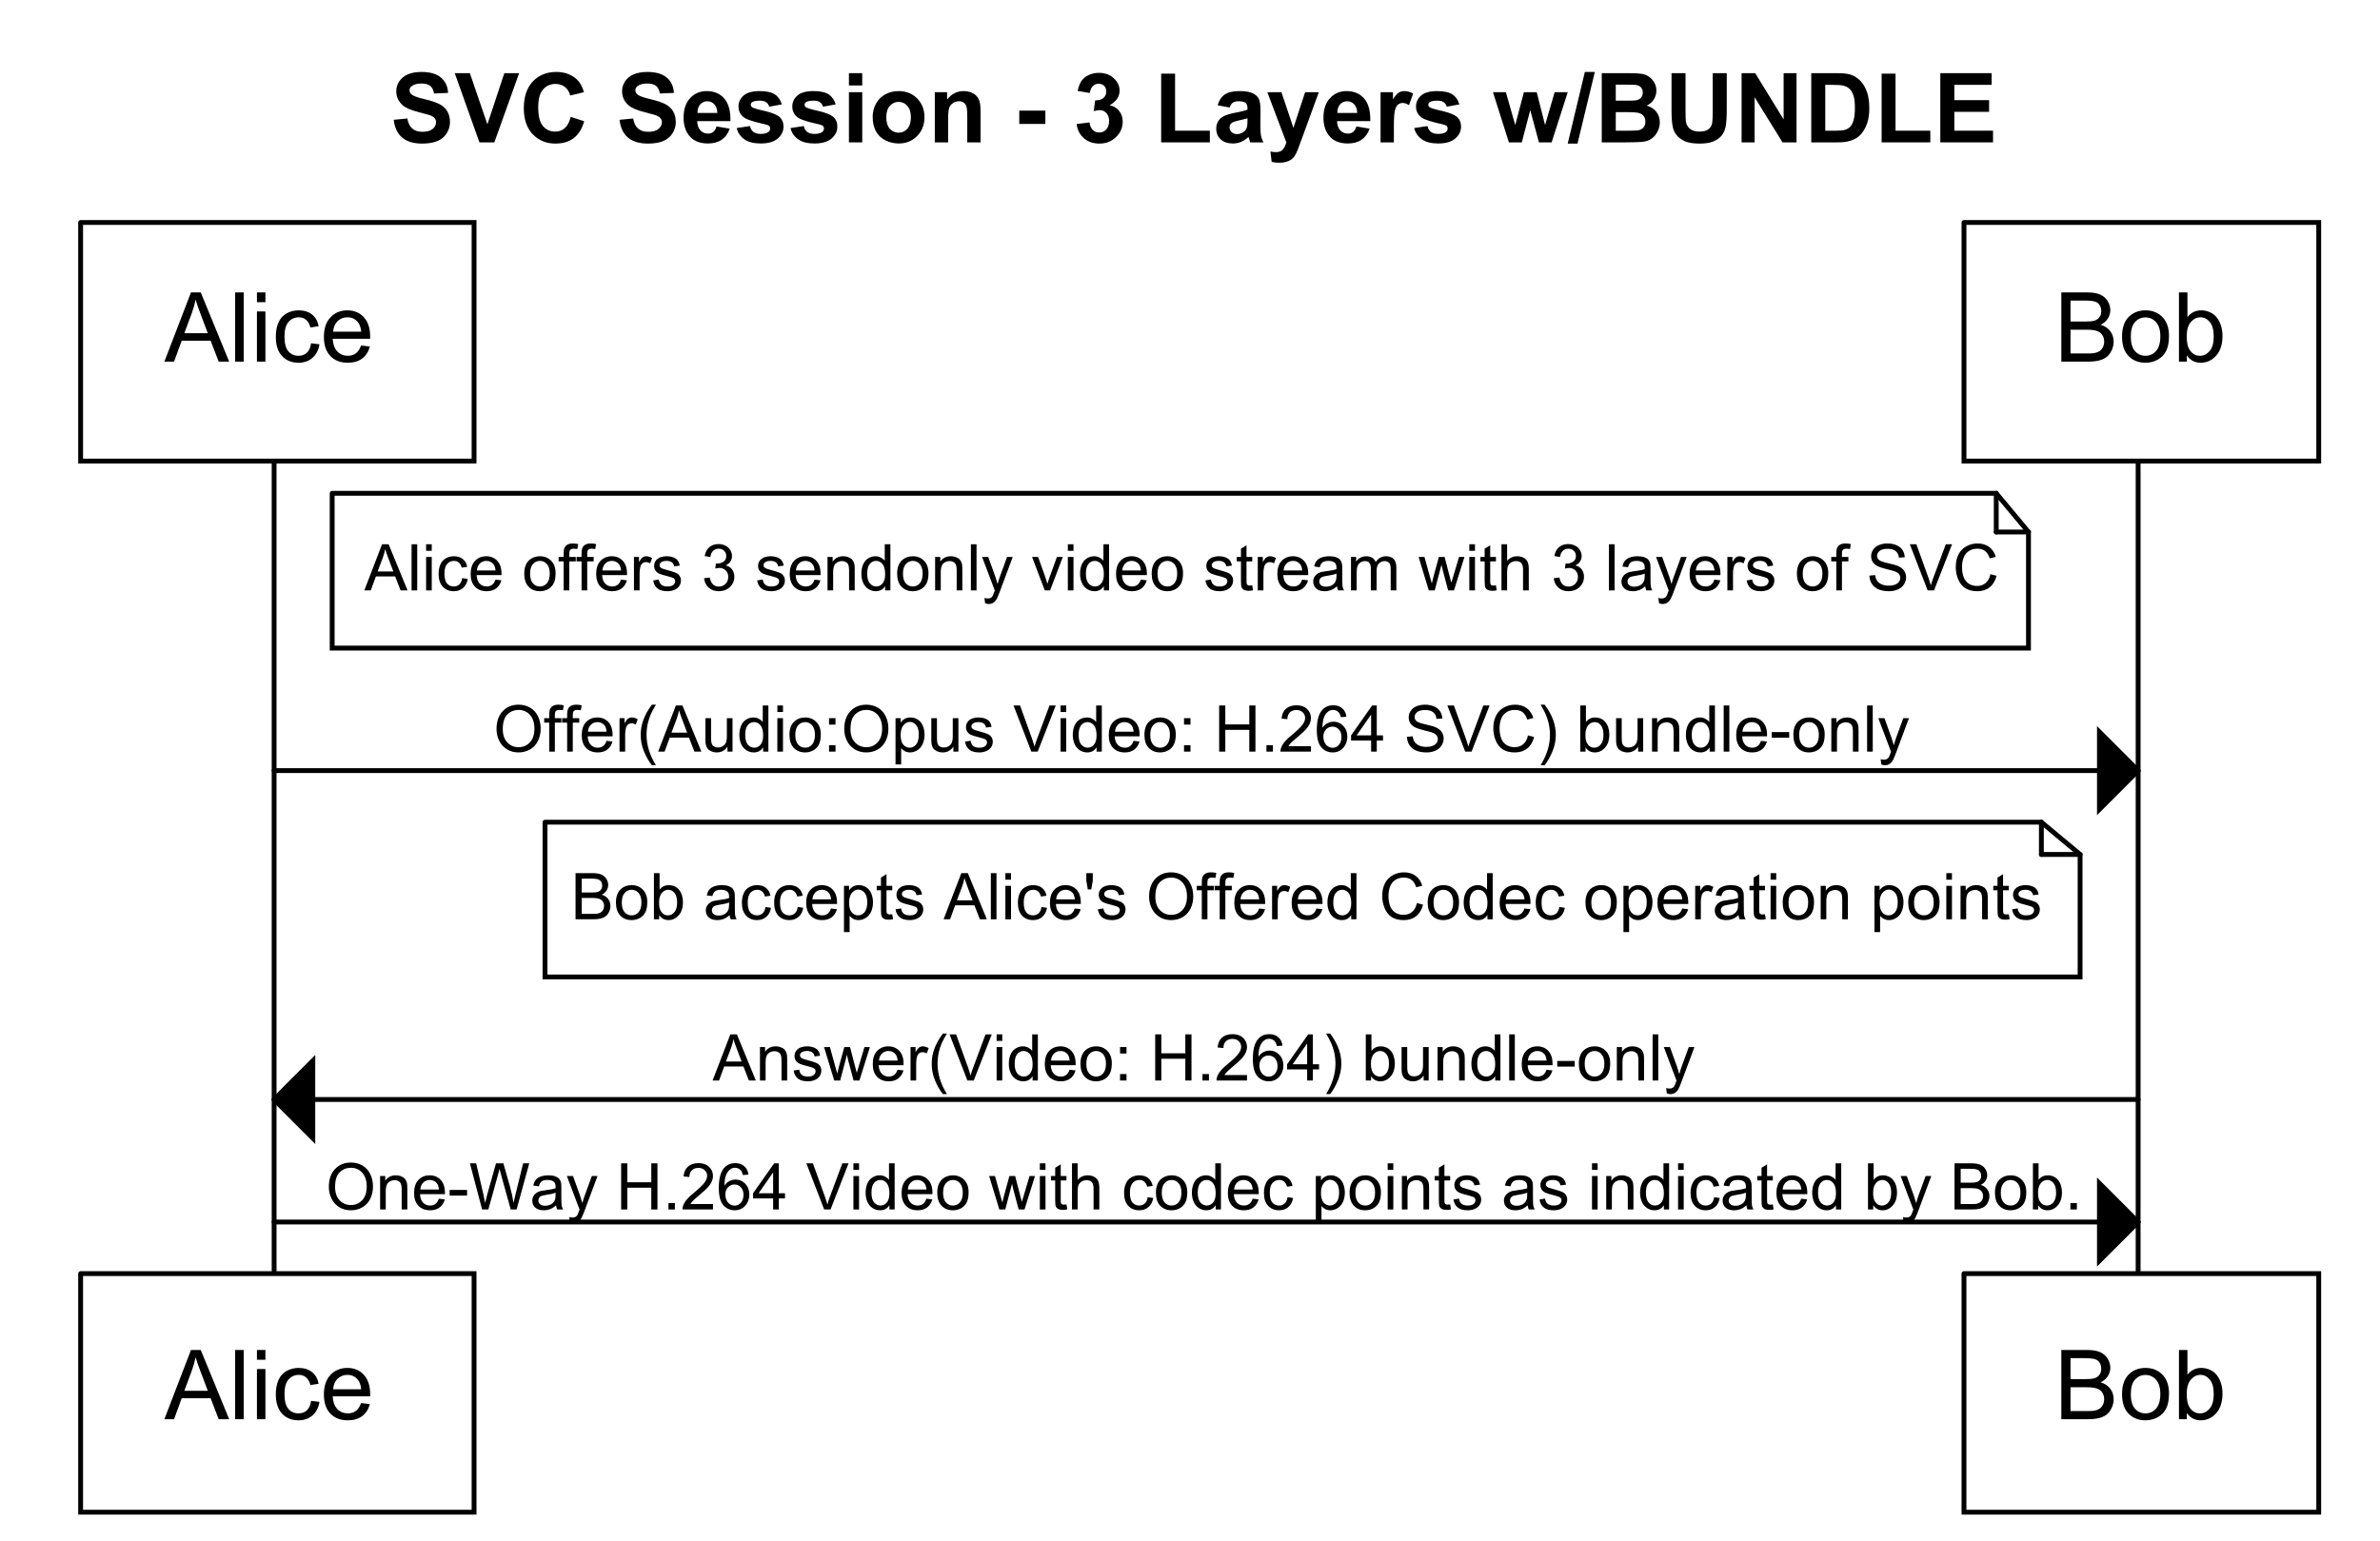 <?xml version="1.0" encoding="UTF-8"?>
<svg xmlns="http://www.w3.org/2000/svg" xmlns:xlink="http://www.w3.org/1999/xlink" width="369pt" height="239pt" viewBox="0 0 369 239" version="1.1">
<rect x="0" y="0" width="369" height="239" fill="#808080" stroke="none"/>
<defs>
<g>
<symbol overflow="visible" id="glyph0-0">
<path style="stroke:none;" d="M 1.875 0 L 1.875 -9.375 L 9.375 -9.375 L 9.375 0 L 1.875 0 Z M 2.109 -0.234 L 9.141 -0.234 L 9.141 -9.141 L 2.109 -9.141 L 2.109 -0.234 Z M 2.109 -0.234 "/>
</symbol>
<symbol overflow="visible" id="glyph0-1">
<path style="stroke:none;" d="M 0.547 -3.5 L 2.656 -3.703 C 2.777 -2.992 3.035 -2.473 3.422 -2.141 C 3.805 -1.805 4.332 -1.641 5 -1.641 C 5.695 -1.641 6.223 -1.785 6.578 -2.078 C 6.93 -2.379 7.109 -2.727 7.109 -3.125 C 7.109 -3.371 7.027 -3.586 6.875 -3.766 C 6.727 -3.941 6.465 -4.098 6.094 -4.234 C 5.844 -4.316 5.262 -4.473 4.359 -4.703 C 3.203 -4.992 2.387 -5.348 1.922 -5.766 C 1.266 -6.355 0.938 -7.078 0.938 -7.922 C 0.938 -8.473 1.086 -8.984 1.391 -9.453 C 1.699 -9.93 2.148 -10.297 2.734 -10.547 C 3.316 -10.793 4.02 -10.922 4.844 -10.922 C 6.195 -10.922 7.211 -10.621 7.891 -10.031 C 8.566 -9.438 8.926 -8.648 8.969 -7.672 L 6.797 -7.578 C 6.703 -8.129 6.504 -8.523 6.203 -8.766 C 5.898 -9.004 5.441 -9.125 4.828 -9.125 C 4.191 -9.125 3.695 -8.992 3.344 -8.734 C 3.113 -8.566 3 -8.348 3 -8.078 C 3 -7.816 3.109 -7.598 3.328 -7.422 C 3.598 -7.191 4.258 -6.949 5.312 -6.703 C 6.371 -6.453 7.156 -6.191 7.656 -5.922 C 8.164 -5.66 8.562 -5.293 8.844 -4.828 C 9.121 -4.367 9.266 -3.801 9.266 -3.125 C 9.266 -2.508 9.09 -1.93 8.75 -1.391 C 8.414 -0.859 7.934 -0.461 7.312 -0.203 C 6.688 0.055 5.902 0.188 4.969 0.188 C 3.613 0.188 2.57 -0.125 1.844 -0.75 C 1.113 -1.371 0.68 -2.289 0.547 -3.5 Z M 0.547 -3.5 "/>
</symbol>
<symbol overflow="visible" id="glyph0-2">
<path style="stroke:none;" d="M 3.828 0 L 0 -10.734 L 2.344 -10.734 L 5.062 -2.797 L 7.688 -10.734 L 9.984 -10.734 L 6.141 0 L 3.828 0 Z M 3.828 0 "/>
</symbol>
<symbol overflow="visible" id="glyph0-3">
<path style="stroke:none;" d="M 7.969 -3.953 L 10.062 -3.281 C 9.738 -2.113 9.199 -1.242 8.453 -0.672 C 7.703 -0.098 6.754 0.188 5.609 0.188 C 4.18 0.188 3.004 -0.297 2.078 -1.266 C 1.16 -2.242 0.703 -3.582 0.703 -5.281 C 0.703 -7.059 1.164 -8.445 2.094 -9.438 C 3.02 -10.426 4.234 -10.922 5.734 -10.922 C 7.043 -10.922 8.113 -10.527 8.938 -9.75 C 9.426 -9.289 9.789 -8.633 10.031 -7.781 L 7.891 -7.266 C 7.766 -7.816 7.496 -8.254 7.094 -8.578 C 6.688 -8.898 6.195 -9.062 5.625 -9.062 C 4.832 -9.062 4.184 -8.773 3.688 -8.203 C 3.188 -7.641 2.938 -6.715 2.938 -5.438 C 2.938 -4.082 3.18 -3.113 3.672 -2.531 C 4.16 -1.957 4.797 -1.672 5.578 -1.672 C 6.16 -1.672 6.656 -1.852 7.062 -2.219 C 7.477 -2.582 7.781 -3.16 7.969 -3.953 Z M 7.969 -3.953 "/>
</symbol>
<symbol overflow="visible" id="glyph0-4">
<path style="stroke:none;" d=""/>
</symbol>
<symbol overflow="visible" id="glyph0-5">
<path style="stroke:none;" d="M 5.578 -2.469 L 7.625 -2.125 C 7.363 -1.375 6.945 -0.801 6.375 -0.406 C 5.812 -0.02 5.102 0.172 4.25 0.172 C 2.895 0.172 1.895 -0.27 1.25 -1.156 C 0.727 -1.863 0.469 -2.754 0.469 -3.828 C 0.469 -5.117 0.805 -6.129 1.484 -6.859 C 2.16 -7.586 3.016 -7.953 4.047 -7.953 C 5.199 -7.953 6.113 -7.566 6.781 -6.797 C 7.445 -6.035 7.762 -4.867 7.734 -3.297 L 2.578 -3.297 C 2.598 -2.68 2.766 -2.199 3.078 -1.859 C 3.398 -1.523 3.797 -1.359 4.266 -1.359 C 4.586 -1.359 4.859 -1.445 5.078 -1.625 C 5.293 -1.801 5.461 -2.082 5.578 -2.469 Z M 5.703 -4.562 C 5.68 -5.152 5.523 -5.602 5.234 -5.906 C 4.941 -6.215 4.586 -6.375 4.172 -6.375 C 3.723 -6.375 3.348 -6.211 3.047 -5.891 C 2.754 -5.555 2.613 -5.113 2.625 -4.562 L 5.703 -4.562 Z M 5.703 -4.562 "/>
</symbol>
<symbol overflow="visible" id="glyph0-6">
<path style="stroke:none;" d="M 0.359 -2.219 L 2.422 -2.531 C 2.504 -2.133 2.68 -1.832 2.953 -1.625 C 3.223 -1.414 3.598 -1.312 4.078 -1.312 C 4.605 -1.312 5.008 -1.41 5.281 -1.609 C 5.457 -1.742 5.547 -1.926 5.547 -2.156 C 5.547 -2.309 5.496 -2.441 5.406 -2.547 C 5.301 -2.637 5.07 -2.727 4.719 -2.812 C 3.062 -3.176 2.008 -3.508 1.562 -3.812 C 0.945 -4.238 0.641 -4.82 0.641 -5.562 C 0.641 -6.238 0.906 -6.805 1.438 -7.266 C 1.965 -7.723 2.789 -7.953 3.906 -7.953 C 4.977 -7.953 5.77 -7.777 6.281 -7.438 C 6.801 -7.094 7.16 -6.574 7.359 -5.891 L 5.406 -5.531 C 5.32 -5.832 5.164 -6.062 4.938 -6.219 C 4.707 -6.383 4.379 -6.469 3.953 -6.469 C 3.41 -6.469 3.02 -6.395 2.781 -6.25 C 2.625 -6.145 2.547 -6.004 2.547 -5.828 C 2.547 -5.68 2.613 -5.555 2.75 -5.453 C 2.934 -5.316 3.578 -5.121 4.672 -4.875 C 5.773 -4.625 6.539 -4.32 6.969 -3.969 C 7.402 -3.594 7.625 -3.082 7.625 -2.438 C 7.625 -1.719 7.32 -1.102 6.719 -0.594 C 6.125 -0.082 5.242 0.172 4.078 0.172 C 3.016 0.172 2.176 -0.039 1.562 -0.469 C 0.945 -0.895 0.543 -1.477 0.359 -2.219 Z M 0.359 -2.219 "/>
</symbol>
<symbol overflow="visible" id="glyph0-7">
<path style="stroke:none;" d="M 1.078 -8.828 L 1.078 -10.734 L 3.141 -10.734 L 3.141 -8.828 L 1.078 -8.828 Z M 1.078 0 L 1.078 -7.781 L 3.141 -7.781 L 3.141 0 L 1.078 0 Z M 1.078 0 "/>
</symbol>
<symbol overflow="visible" id="glyph0-8">
<path style="stroke:none;" d="M 0.594 -4 C 0.594 -4.684 0.758 -5.348 1.094 -5.984 C 1.434 -6.617 1.914 -7.102 2.531 -7.438 C 3.152 -7.777 3.848 -7.953 4.609 -7.953 C 5.785 -7.953 6.75 -7.566 7.5 -6.797 C 8.246 -6.035 8.625 -5.07 8.625 -3.906 C 8.625 -2.727 8.242 -1.754 7.484 -0.984 C 6.723 -0.211 5.77 0.172 4.625 0.172 C 3.906 0.172 3.223 0.008 2.578 -0.312 C 1.93 -0.633 1.434 -1.102 1.094 -1.719 C 0.758 -2.34 0.594 -3.102 0.594 -4 Z M 2.703 -3.891 C 2.703 -3.117 2.883 -2.523 3.25 -2.109 C 3.621 -1.703 4.078 -1.5 4.609 -1.5 C 5.148 -1.5 5.602 -1.703 5.969 -2.109 C 6.332 -2.523 6.516 -3.125 6.516 -3.906 C 6.516 -4.664 6.332 -5.25 5.969 -5.656 C 5.602 -6.07 5.148 -6.281 4.609 -6.281 C 4.078 -6.281 3.621 -6.07 3.25 -5.656 C 2.883 -5.25 2.703 -4.66 2.703 -3.891 Z M 2.703 -3.891 "/>
</symbol>
<symbol overflow="visible" id="glyph0-9">
<path style="stroke:none;" d="M 8.156 0 L 6.094 0 L 6.094 -3.969 C 6.094 -4.809 6.043 -5.352 5.953 -5.594 C 5.867 -5.84 5.727 -6.035 5.531 -6.172 C 5.332 -6.305 5.09 -6.375 4.812 -6.375 C 4.457 -6.375 4.137 -6.273 3.859 -6.078 C 3.578 -5.891 3.383 -5.633 3.281 -5.312 C 3.176 -4.988 3.125 -4.387 3.125 -3.516 L 3.125 0 L 1.062 0 L 1.062 -7.781 L 2.969 -7.781 L 2.969 -6.641 C 3.645 -7.512 4.5 -7.953 5.531 -7.953 C 5.988 -7.953 6.406 -7.867 6.781 -7.703 C 7.152 -7.547 7.438 -7.336 7.625 -7.078 C 7.82 -6.828 7.957 -6.539 8.031 -6.219 C 8.113 -5.895 8.156 -5.43 8.156 -4.828 L 8.156 0 Z M 8.156 0 "/>
</symbol>
<symbol overflow="visible" id="glyph0-10">
<path style="stroke:none;" d="M 0.828 -2.859 L 0.828 -4.922 L 4.875 -4.922 L 4.875 -2.859 L 0.828 -2.859 Z M 0.828 -2.859 "/>
</symbol>
<symbol overflow="visible" id="glyph0-11">
<path style="stroke:none;" d="M 0.562 -2.844 L 2.562 -3.094 C 2.621 -2.582 2.789 -2.191 3.062 -1.922 C 3.34 -1.66 3.68 -1.531 4.078 -1.531 C 4.504 -1.531 4.863 -1.688 5.156 -2 C 5.445 -2.32 5.594 -2.758 5.594 -3.312 C 5.594 -3.832 5.449 -4.242 5.172 -4.547 C 4.891 -4.848 4.551 -5 4.156 -5 C 3.883 -5 3.566 -4.945 3.203 -4.844 L 3.438 -6.516 C 3.988 -6.504 4.41 -6.625 4.703 -6.875 C 5.004 -7.133 5.156 -7.477 5.156 -7.906 C 5.156 -8.258 5.043 -8.547 4.828 -8.766 C 4.609 -8.98 4.32 -9.094 3.969 -9.094 C 3.613 -9.094 3.309 -8.965 3.062 -8.719 C 2.82 -8.477 2.668 -8.121 2.609 -7.656 L 0.719 -7.969 C 0.852 -8.621 1.051 -9.145 1.312 -9.531 C 1.582 -9.914 1.953 -10.219 2.422 -10.438 C 2.898 -10.664 3.438 -10.781 4.031 -10.781 C 5.039 -10.781 5.848 -10.457 6.453 -9.812 C 6.961 -9.289 7.219 -8.695 7.219 -8.031 C 7.219 -7.082 6.699 -6.324 5.672 -5.766 C 6.285 -5.641 6.773 -5.348 7.141 -4.891 C 7.512 -4.43 7.703 -3.871 7.703 -3.219 C 7.703 -2.281 7.352 -1.477 6.656 -0.812 C 5.969 -0.145 5.113 0.188 4.094 0.188 C 3.125 0.188 2.316 -0.094 1.672 -0.656 C 1.035 -1.215 0.664 -1.945 0.562 -2.844 Z M 0.562 -2.844 "/>
</symbol>
<symbol overflow="visible" id="glyph0-12">
<path style="stroke:none;" d="M 1.156 0 L 1.156 -10.656 L 3.312 -10.656 L 3.312 -1.812 L 8.703 -1.812 L 8.703 0 L 1.156 0 Z M 1.156 0 "/>
</symbol>
<symbol overflow="visible" id="glyph0-13">
<path style="stroke:none;" d="M 2.609 -5.406 L 0.75 -5.75 C 0.957 -6.496 1.316 -7.051 1.828 -7.406 C 2.336 -7.77 3.098 -7.953 4.109 -7.953 C 5.035 -7.953 5.723 -7.84 6.172 -7.625 C 6.617 -7.406 6.93 -7.129 7.109 -6.797 C 7.293 -6.461 7.391 -5.848 7.391 -4.953 L 7.375 -2.562 C 7.375 -1.875 7.406 -1.367 7.469 -1.047 C 7.527 -0.723 7.656 -0.371 7.844 0 L 5.797 0 C 5.742 -0.133 5.68 -0.336 5.609 -0.609 C 5.566 -0.73 5.539 -0.812 5.531 -0.844 C 5.176 -0.508 4.793 -0.254 4.391 -0.078 C 3.992 0.086 3.57 0.172 3.125 0.172 C 2.32 0.172 1.684 -0.039 1.219 -0.469 C 0.758 -0.902 0.531 -1.457 0.531 -2.125 C 0.531 -2.559 0.633 -2.953 0.844 -3.297 C 1.059 -3.637 1.359 -3.898 1.734 -4.078 C 2.105 -4.262 2.656 -4.43 3.375 -4.578 C 4.332 -4.754 5 -4.922 5.375 -5.078 L 5.375 -5.281 C 5.375 -5.676 5.273 -5.957 5.078 -6.125 C 4.879 -6.289 4.508 -6.375 3.969 -6.375 C 3.602 -6.375 3.316 -6.301 3.109 -6.156 C 2.91 -6.02 2.742 -5.77 2.609 -5.406 Z M 5.375 -3.734 C 5.102 -3.648 4.68 -3.543 4.109 -3.422 C 3.547 -3.297 3.176 -3.176 3 -3.062 C 2.727 -2.875 2.594 -2.633 2.594 -2.344 C 2.594 -2.051 2.695 -1.801 2.906 -1.594 C 3.121 -1.383 3.398 -1.281 3.734 -1.281 C 4.105 -1.281 4.461 -1.398 4.797 -1.641 C 5.043 -1.824 5.207 -2.055 5.281 -2.328 C 5.34 -2.492 5.375 -2.828 5.375 -3.328 L 5.375 -3.734 Z M 5.375 -3.734 "/>
</symbol>
<symbol overflow="visible" id="glyph0-14">
<path style="stroke:none;" d="M 0.109 -7.781 L 2.297 -7.781 L 4.156 -2.25 L 5.969 -7.781 L 8.094 -7.781 L 5.359 -0.297 L 4.859 1.062 C 4.68 1.52 4.508 1.867 4.344 2.109 C 4.188 2.348 3.996 2.539 3.781 2.688 C 3.57 2.832 3.309 2.945 3 3.031 C 2.688 3.113 2.336 3.156 1.953 3.156 C 1.555 3.156 1.164 3.113 0.781 3.031 L 0.594 1.422 C 0.914 1.48 1.207 1.516 1.469 1.516 C 1.945 1.516 2.301 1.371 2.531 1.094 C 2.758 0.812 2.938 0.449 3.062 0.016 L 0.109 -7.781 Z M 0.109 -7.781 "/>
</symbol>
<symbol overflow="visible" id="glyph0-15">
<path style="stroke:none;" d="M 3.047 0 L 0.984 0 L 0.984 -7.781 L 2.906 -7.781 L 2.906 -6.672 C 3.227 -7.191 3.52 -7.535 3.781 -7.703 C 4.039 -7.867 4.336 -7.953 4.672 -7.953 C 5.137 -7.953 5.594 -7.82 6.031 -7.562 L 5.391 -5.766 C 5.047 -5.992 4.723 -6.109 4.422 -6.109 C 4.129 -6.109 3.883 -6.023 3.688 -5.859 C 3.488 -5.703 3.332 -5.414 3.219 -5 C 3.102 -4.594 3.047 -3.727 3.047 -2.406 L 3.047 0 Z M 3.047 0 "/>
</symbol>
<symbol overflow="visible" id="glyph0-16">
<path style="stroke:none;" d="M 2.531 0 L 0.062 -7.781 L 2.062 -7.781 L 3.516 -2.688 L 4.859 -7.781 L 6.844 -7.781 L 8.141 -2.688 L 9.625 -7.781 L 11.656 -7.781 L 9.156 0 L 7.188 0 L 5.844 -5 L 4.531 0 L 2.531 0 Z M 2.531 0 "/>
</symbol>
<symbol overflow="visible" id="glyph0-17">
<path style="stroke:none;" d="M -0.016 0.188 L 2.641 -10.922 L 4.188 -10.922 L 1.5 0.188 L -0.016 0.188 Z M -0.016 0.188 "/>
</symbol>
<symbol overflow="visible" id="glyph0-18">
<path style="stroke:none;" d="M 1.094 -10.734 L 5.391 -10.734 C 6.242 -10.734 6.879 -10.695 7.297 -10.625 C 7.711 -10.562 8.082 -10.414 8.406 -10.188 C 8.738 -9.957 9.016 -9.652 9.234 -9.281 C 9.449 -8.914 9.562 -8.496 9.562 -8.031 C 9.562 -7.531 9.426 -7.066 9.156 -6.641 C 8.883 -6.223 8.52 -5.91 8.062 -5.703 C 8.707 -5.516 9.207 -5.191 9.562 -4.734 C 9.914 -4.273 10.094 -3.73 10.094 -3.109 C 10.094 -2.617 9.977 -2.145 9.75 -1.688 C 9.52 -1.227 9.207 -0.855 8.812 -0.578 C 8.426 -0.305 7.945 -0.137 7.375 -0.078 C 7.008 -0.035 6.133 -0.008 4.75 0 L 1.094 0 L 1.094 -10.734 Z M 3.266 -8.953 L 3.266 -6.469 L 4.688 -6.469 C 5.527 -6.469 6.055 -6.477 6.266 -6.5 C 6.629 -6.539 6.914 -6.664 7.125 -6.875 C 7.34 -7.09 7.453 -7.379 7.453 -7.734 C 7.453 -8.055 7.355 -8.32 7.172 -8.531 C 6.992 -8.738 6.723 -8.863 6.359 -8.906 C 6.148 -8.934 5.535 -8.953 4.516 -8.953 L 3.266 -8.953 Z M 3.266 -4.688 L 3.266 -1.812 L 5.281 -1.812 C 6.059 -1.812 6.555 -1.832 6.766 -1.875 C 7.086 -1.934 7.348 -2.078 7.547 -2.297 C 7.754 -2.523 7.859 -2.832 7.859 -3.219 C 7.859 -3.539 7.777 -3.812 7.625 -4.031 C 7.469 -4.258 7.238 -4.426 6.938 -4.531 C 6.645 -4.633 6.004 -4.688 5.016 -4.688 L 3.266 -4.688 Z M 3.266 -4.688 "/>
</symbol>
<symbol overflow="visible" id="glyph0-19">
<path style="stroke:none;" d="M 1.078 -10.734 L 3.25 -10.734 L 3.25 -4.922 C 3.25 -3.992 3.273 -3.395 3.328 -3.125 C 3.418 -2.688 3.641 -2.332 3.984 -2.062 C 4.336 -1.801 4.816 -1.672 5.422 -1.672 C 6.035 -1.672 6.5 -1.797 6.812 -2.047 C 7.121 -2.293 7.312 -2.602 7.375 -2.969 C 7.434 -3.332 7.469 -3.941 7.469 -4.797 L 7.469 -10.734 L 9.641 -10.734 L 9.641 -5.094 C 9.641 -3.812 9.574 -2.898 9.453 -2.359 C 9.336 -1.828 9.121 -1.379 8.812 -1.016 C 8.5 -0.648 8.074 -0.355 7.547 -0.141 C 7.023 0.074 6.336 0.188 5.484 0.188 C 4.461 0.188 3.684 0.066 3.156 -0.172 C 2.625 -0.41 2.199 -0.719 1.891 -1.094 C 1.586 -1.465 1.387 -1.863 1.297 -2.281 C 1.148 -2.895 1.078 -3.805 1.078 -5.016 L 1.078 -10.734 Z M 1.078 -10.734 "/>
</symbol>
<symbol overflow="visible" id="glyph0-20">
<path style="stroke:none;" d="M 1.109 0 L 1.109 -10.734 L 3.219 -10.734 L 7.625 -3.562 L 7.625 -10.734 L 9.625 -10.734 L 9.625 0 L 7.453 0 L 3.125 -7 L 3.125 0 L 1.109 0 Z M 1.109 0 "/>
</symbol>
<symbol overflow="visible" id="glyph0-21">
<path style="stroke:none;" d="M 1.078 -10.734 L 5.047 -10.734 C 5.941 -10.734 6.625 -10.664 7.094 -10.531 C 7.715 -10.344 8.254 -10.008 8.703 -9.531 C 9.148 -9.062 9.488 -8.48 9.719 -7.797 C 9.957 -7.117 10.078 -6.273 10.078 -5.266 C 10.078 -4.379 9.965 -3.617 9.75 -2.984 C 9.488 -2.203 9.105 -1.566 8.609 -1.078 C 8.234 -0.711 7.723 -0.43 7.078 -0.234 C 6.598 -0.078 5.957 0 5.156 0 L 1.078 0 L 1.078 -10.734 Z M 3.25 -8.922 L 3.25 -1.812 L 4.875 -1.812 C 5.477 -1.812 5.914 -1.844 6.188 -1.906 C 6.527 -1.996 6.816 -2.148 7.047 -2.359 C 7.285 -2.566 7.477 -2.91 7.625 -3.391 C 7.77 -3.867 7.844 -4.523 7.844 -5.359 C 7.844 -6.191 7.77 -6.828 7.625 -7.266 C 7.477 -7.711 7.27 -8.062 7 -8.312 C 6.738 -8.559 6.402 -8.727 6 -8.812 C 5.695 -8.883 5.102 -8.922 4.219 -8.922 L 3.25 -8.922 Z M 3.25 -8.922 "/>
</symbol>
<symbol overflow="visible" id="glyph0-22">
<path style="stroke:none;" d="M 1.094 0 L 1.094 -10.734 L 9.047 -10.734 L 9.047 -8.922 L 3.266 -8.922 L 3.266 -6.547 L 8.656 -6.547 L 8.656 -4.734 L 3.266 -4.734 L 3.266 -1.812 L 9.266 -1.812 L 9.266 0 L 1.094 0 Z M 1.094 0 "/>
</symbol>
<symbol overflow="visible" id="glyph1-0">
<path style="stroke:none;" d="M 1.875 0 L 1.875 -9.375 L 9.375 -9.375 L 9.375 0 L 1.875 0 Z M 2.109 -0.234 L 9.141 -0.234 L 9.141 -9.141 L 2.109 -9.141 L 2.109 -0.234 Z M 2.109 -0.234 "/>
</symbol>
<symbol overflow="visible" id="glyph1-1">
<path style="stroke:none;" d="M -0.016 0 L 4.109 -10.734 L 5.625 -10.734 L 10.031 0 L 8.406 0 L 7.156 -3.25 L 2.672 -3.25 L 1.484 0 L -0.016 0 Z M 3.078 -4.406 L 6.719 -4.406 L 5.594 -7.391 C 5.25 -8.285 4.992 -9.023 4.828 -9.609 C 4.691 -8.922 4.496 -8.238 4.25 -7.562 L 3.078 -4.406 Z M 3.078 -4.406 "/>
</symbol>
<symbol overflow="visible" id="glyph1-2">
<path style="stroke:none;" d="M 0.953 0 L 0.953 -10.734 L 2.281 -10.734 L 2.281 0 L 0.953 0 Z M 0.953 0 "/>
</symbol>
<symbol overflow="visible" id="glyph1-3">
<path style="stroke:none;" d="M 1 -9.219 L 1 -10.734 L 2.312 -10.734 L 2.312 -9.219 L 1 -9.219 Z M 1 0 L 1 -7.781 L 2.312 -7.781 L 2.312 0 L 1 0 Z M 1 0 "/>
</symbol>
<symbol overflow="visible" id="glyph1-4">
<path style="stroke:none;" d="M 6.062 -2.844 L 7.359 -2.688 C 7.223 -1.789 6.855 -1.086 6.266 -0.578 C 5.68 -0.078 4.965 0.172 4.125 0.172 C 3.062 0.172 2.207 -0.172 1.562 -0.859 C 0.914 -1.555 0.594 -2.555 0.594 -3.859 C 0.594 -4.699 0.727 -5.438 1 -6.062 C 1.277 -6.695 1.703 -7.172 2.266 -7.484 C 2.836 -7.793 3.457 -7.953 4.125 -7.953 C 4.965 -7.953 5.66 -7.738 6.203 -7.312 C 6.742 -6.883 7.086 -6.277 7.234 -5.5 L 5.953 -5.297 C 5.828 -5.816 5.605 -6.207 5.297 -6.469 C 4.992 -6.738 4.621 -6.875 4.188 -6.875 C 3.52 -6.875 2.977 -6.633 2.562 -6.156 C 2.145 -5.676 1.938 -4.918 1.938 -3.891 C 1.938 -2.848 2.133 -2.086 2.531 -1.609 C 2.934 -1.141 3.461 -0.906 4.109 -0.906 C 4.629 -0.906 5.062 -1.062 5.406 -1.375 C 5.746 -1.695 5.969 -2.188 6.062 -2.844 Z M 6.062 -2.844 "/>
</symbol>
<symbol overflow="visible" id="glyph1-5">
<path style="stroke:none;" d="M 6.312 -2.5 L 7.672 -2.344 C 7.461 -1.539 7.066 -0.918 6.484 -0.484 C 5.898 -0.047 5.152 0.172 4.25 0.172 C 3.113 0.172 2.211 -0.176 1.547 -0.875 C 0.879 -1.57 0.547 -2.555 0.547 -3.828 C 0.547 -5.129 0.883 -6.141 1.562 -6.859 C 2.238 -7.586 3.113 -7.953 4.188 -7.953 C 5.227 -7.953 6.078 -7.598 6.734 -6.891 C 7.387 -6.18 7.719 -5.184 7.719 -3.906 C 7.719 -3.82 7.719 -3.699 7.719 -3.547 L 1.906 -3.547 C 1.957 -2.691 2.195 -2.035 2.625 -1.578 C 3.059 -1.129 3.609 -0.906 4.266 -0.906 C 4.742 -0.906 5.156 -1.031 5.5 -1.281 C 5.84 -1.539 6.113 -1.945 6.312 -2.5 Z M 1.984 -4.641 L 6.328 -4.641 C 6.266 -5.293 6.098 -5.785 5.828 -6.109 C 5.41 -6.617 4.867 -6.875 4.203 -6.875 C 3.586 -6.875 3.07 -6.668 2.656 -6.266 C 2.25 -5.859 2.023 -5.316 1.984 -4.641 Z M 1.984 -4.641 "/>
</symbol>
<symbol overflow="visible" id="glyph1-6">
<path style="stroke:none;" d=""/>
</symbol>
<symbol overflow="visible" id="glyph1-7">
<path style="stroke:none;" d="M 1.094 0 L 1.094 -10.734 L 5.125 -10.734 C 5.945 -10.734 6.602 -10.621 7.094 -10.406 C 7.59 -10.188 7.984 -9.852 8.266 -9.406 C 8.543 -8.957 8.688 -8.48 8.688 -7.984 C 8.688 -7.523 8.559 -7.09 8.312 -6.688 C 8.062 -6.289 7.684 -5.965 7.188 -5.719 C 7.832 -5.52 8.328 -5.191 8.672 -4.734 C 9.023 -4.273 9.203 -3.73 9.203 -3.109 C 9.203 -2.609 9.09 -2.137 8.875 -1.703 C 8.664 -1.273 8.402 -0.941 8.094 -0.703 C 7.781 -0.473 7.387 -0.293 6.922 -0.172 C 6.453 -0.055 5.871 0 5.188 0 L 1.094 0 Z M 2.516 -6.219 L 4.844 -6.219 C 5.465 -6.219 5.922 -6.258 6.203 -6.344 C 6.555 -6.457 6.82 -6.641 7 -6.891 C 7.184 -7.137 7.281 -7.453 7.281 -7.828 C 7.281 -8.18 7.195 -8.492 7.031 -8.766 C 6.863 -9.035 6.617 -9.219 6.297 -9.312 C 5.984 -9.414 5.441 -9.469 4.672 -9.469 L 2.516 -9.469 L 2.516 -6.219 Z M 2.516 -1.266 L 5.188 -1.266 C 5.645 -1.266 5.969 -1.281 6.156 -1.312 C 6.488 -1.371 6.766 -1.473 6.984 -1.609 C 7.199 -1.742 7.379 -1.941 7.516 -2.203 C 7.66 -2.461 7.734 -2.766 7.734 -3.109 C 7.734 -3.512 7.629 -3.863 7.422 -4.156 C 7.223 -4.445 6.941 -4.648 6.578 -4.766 C 6.211 -4.887 5.684 -4.953 5 -4.953 L 2.516 -4.953 L 2.516 -1.266 Z M 2.516 -1.266 "/>
</symbol>
<symbol overflow="visible" id="glyph1-8">
<path style="stroke:none;" d="M 0.5 -3.891 C 0.5 -5.324 0.898 -6.395 1.703 -7.094 C 2.367 -7.664 3.18 -7.953 4.141 -7.953 C 5.211 -7.953 6.086 -7.602 6.766 -6.906 C 7.441 -6.207 7.781 -5.238 7.781 -4 C 7.781 -3 7.629 -2.211 7.328 -1.641 C 7.035 -1.066 6.598 -0.617 6.016 -0.297 C 5.441 0.012 4.816 0.172 4.141 0.172 C 3.055 0.172 2.176 -0.176 1.5 -0.875 C 0.832 -1.57 0.5 -2.578 0.5 -3.891 Z M 1.859 -3.891 C 1.859 -2.891 2.07 -2.137 2.5 -1.641 C 2.934 -1.148 3.484 -0.906 4.141 -0.906 C 4.793 -0.906 5.344 -1.156 5.781 -1.656 C 6.215 -2.152 6.438 -2.914 6.438 -3.938 C 6.438 -4.895 6.215 -5.617 5.781 -6.109 C 5.344 -6.605 4.793 -6.859 4.141 -6.859 C 3.484 -6.859 2.934 -6.613 2.5 -6.125 C 2.07 -5.633 1.859 -4.887 1.859 -3.891 Z M 1.859 -3.891 "/>
</symbol>
<symbol overflow="visible" id="glyph1-9">
<path style="stroke:none;" d="M 2.203 0 L 0.984 0 L 0.984 -10.734 L 2.297 -10.734 L 2.297 -6.906 C 2.855 -7.602 3.57 -7.953 4.438 -7.953 C 4.914 -7.953 5.367 -7.852 5.797 -7.656 C 6.223 -7.469 6.57 -7.195 6.844 -6.844 C 7.121 -6.5 7.344 -6.074 7.5 -5.578 C 7.652 -5.086 7.734 -4.559 7.734 -4 C 7.734 -2.664 7.398 -1.633 6.734 -0.906 C 6.078 -0.188 5.285 0.172 4.359 0.172 C 3.441 0.172 2.723 -0.207 2.203 -0.969 L 2.203 0 Z M 2.188 -3.953 C 2.188 -3.016 2.316 -2.336 2.578 -1.922 C 2.98 -1.242 3.539 -0.906 4.25 -0.906 C 4.832 -0.906 5.332 -1.156 5.75 -1.656 C 6.164 -2.152 6.375 -2.898 6.375 -3.891 C 6.375 -4.91 6.168 -5.66 5.766 -6.141 C 5.367 -6.629 4.883 -6.875 4.312 -6.875 C 3.738 -6.875 3.238 -6.621 2.812 -6.125 C 2.395 -5.625 2.188 -4.898 2.188 -3.953 Z M 2.188 -3.953 "/>
</symbol>
<symbol overflow="visible" id="glyph2-0">
<path style="stroke:none;" d="M 1.25 0 L 1.25 -6.25 L 6.25 -6.25 L 6.25 0 L 1.25 0 Z M 1.406 -0.156 L 6.094 -0.156 L 6.094 -6.094 L 1.406 -6.094 L 1.406 -0.156 Z M 1.406 -0.156 "/>
</symbol>
<symbol overflow="visible" id="glyph2-1">
<path style="stroke:none;" d="M -0.016 0 L 2.734 -7.156 L 3.75 -7.156 L 6.688 0 L 5.609 0 L 4.766 -2.172 L 1.781 -2.172 L 0.984 0 L -0.016 0 Z M 2.047 -2.938 L 4.484 -2.938 L 3.734 -4.922 C 3.504 -5.523 3.332 -6.02 3.219 -6.406 C 3.133 -5.945 3.008 -5.492 2.844 -5.047 L 2.047 -2.938 Z M 2.047 -2.938 "/>
</symbol>
<symbol overflow="visible" id="glyph2-2">
<path style="stroke:none;" d="M 0.641 0 L 0.641 -7.156 L 1.516 -7.156 L 1.516 0 L 0.641 0 Z M 0.641 0 "/>
</symbol>
<symbol overflow="visible" id="glyph2-3">
<path style="stroke:none;" d="M 0.672 -6.141 L 0.672 -7.156 L 1.547 -7.156 L 1.547 -6.141 L 0.672 -6.141 Z M 0.672 0 L 0.672 -5.188 L 1.547 -5.188 L 1.547 0 L 0.672 0 Z M 0.672 0 "/>
</symbol>
<symbol overflow="visible" id="glyph2-4">
<path style="stroke:none;" d="M 4.047 -1.906 L 4.906 -1.781 C 4.812 -1.188 4.566 -0.715 4.172 -0.375 C 3.785 -0.039 3.309 0.125 2.75 0.125 C 2.039 0.125 1.465 -0.109 1.031 -0.578 C 0.602 -1.043 0.391 -1.711 0.391 -2.578 C 0.391 -3.129 0.484 -3.613 0.672 -4.031 C 0.855 -4.457 1.141 -4.773 1.516 -4.984 C 1.887 -5.191 2.301 -5.297 2.75 -5.297 C 3.309 -5.297 3.77 -5.152 4.125 -4.875 C 4.488 -4.594 4.723 -4.184 4.828 -3.656 L 3.969 -3.531 C 3.883 -3.871 3.738 -4.133 3.531 -4.312 C 3.332 -4.488 3.082 -4.578 2.781 -4.578 C 2.344 -4.578 1.98 -4.414 1.703 -4.094 C 1.43 -3.781 1.297 -3.277 1.297 -2.594 C 1.297 -1.895 1.426 -1.387 1.688 -1.078 C 1.957 -0.766 2.305 -0.609 2.734 -0.609 C 3.074 -0.609 3.363 -0.711 3.594 -0.922 C 3.832 -1.129 3.984 -1.457 4.047 -1.906 Z M 4.047 -1.906 "/>
</symbol>
<symbol overflow="visible" id="glyph2-5">
<path style="stroke:none;" d="M 4.203 -1.672 L 5.125 -1.562 C 4.977 -1.031 4.707 -0.613 4.312 -0.312 C 3.926 -0.02 3.434 0.125 2.844 0.125 C 2.082 0.125 1.477 -0.109 1.031 -0.578 C 0.582 -1.043 0.359 -1.703 0.359 -2.547 C 0.359 -3.418 0.582 -4.098 1.031 -4.578 C 1.488 -5.055 2.07 -5.297 2.781 -5.297 C 3.477 -5.297 4.047 -5.059 4.484 -4.594 C 4.918 -4.125 5.141 -3.461 5.141 -2.609 C 5.141 -2.555 5.141 -2.477 5.141 -2.375 L 1.281 -2.375 C 1.309 -1.801 1.469 -1.363 1.75 -1.062 C 2.039 -0.758 2.406 -0.609 2.844 -0.609 C 3.164 -0.609 3.441 -0.691 3.672 -0.859 C 3.898 -1.023 4.078 -1.297 4.203 -1.672 Z M 1.328 -3.094 L 4.219 -3.094 C 4.176 -3.527 4.066 -3.859 3.891 -4.078 C 3.609 -4.41 3.242 -4.578 2.797 -4.578 C 2.391 -4.578 2.051 -4.441 1.781 -4.172 C 1.508 -3.898 1.355 -3.539 1.328 -3.094 Z M 1.328 -3.094 "/>
</symbol>
<symbol overflow="visible" id="glyph2-6">
<path style="stroke:none;" d=""/>
</symbol>
<symbol overflow="visible" id="glyph2-7">
<path style="stroke:none;" d="M 0.328 -2.594 C 0.328 -3.551 0.598 -4.266 1.141 -4.734 C 1.574 -5.105 2.117 -5.297 2.766 -5.297 C 3.473 -5.297 4.051 -5.059 4.5 -4.594 C 4.957 -4.133 5.188 -3.492 5.188 -2.672 C 5.188 -2.004 5.086 -1.477 4.891 -1.094 C 4.691 -0.707 4.398 -0.402 4.016 -0.188 C 3.629 0.02 3.211 0.125 2.766 0.125 C 2.035 0.125 1.445 -0.109 1 -0.578 C 0.551 -1.043 0.328 -1.719 0.328 -2.594 Z M 1.234 -2.594 C 1.234 -1.926 1.379 -1.426 1.672 -1.094 C 1.961 -0.77 2.328 -0.609 2.766 -0.609 C 3.199 -0.609 3.562 -0.773 3.844 -1.109 C 4.133 -1.441 4.281 -1.945 4.281 -2.625 C 4.281 -3.258 4.133 -3.742 3.844 -4.078 C 3.551 -4.41 3.191 -4.578 2.766 -4.578 C 2.328 -4.578 1.961 -4.41 1.672 -4.078 C 1.379 -3.754 1.234 -3.258 1.234 -2.594 Z M 1.234 -2.594 "/>
</symbol>
<symbol overflow="visible" id="glyph2-8">
<path style="stroke:none;" d="M 0.875 0 L 0.875 -4.5 L 0.094 -4.5 L 0.094 -5.188 L 0.875 -5.188 L 0.875 -5.734 C 0.875 -6.086 0.906 -6.348 0.969 -6.516 C 1.051 -6.742 1.195 -6.926 1.406 -7.062 C 1.621 -7.207 1.926 -7.281 2.312 -7.281 C 2.551 -7.281 2.82 -7.246 3.125 -7.188 L 3 -6.422 C 2.812 -6.449 2.633 -6.469 2.469 -6.469 C 2.207 -6.469 2.02 -6.41 1.906 -6.297 C 1.801 -6.191 1.75 -5.98 1.75 -5.672 L 1.75 -5.188 L 2.75 -5.188 L 2.75 -4.5 L 1.75 -4.5 L 1.75 0 L 0.875 0 Z M 0.875 0 "/>
</symbol>
<symbol overflow="visible" id="glyph2-9">
<path style="stroke:none;" d="M 0.656 0 L 0.656 -5.188 L 1.438 -5.188 L 1.438 -4.406 C 1.645 -4.77 1.832 -5.008 2 -5.125 C 2.164 -5.238 2.352 -5.297 2.562 -5.297 C 2.863 -5.297 3.164 -5.199 3.469 -5.016 L 3.172 -4.203 C 2.953 -4.324 2.73 -4.391 2.516 -4.391 C 2.328 -4.391 2.152 -4.332 2 -4.219 C 1.844 -4.102 1.73 -3.941 1.672 -3.734 C 1.578 -3.422 1.531 -3.082 1.531 -2.719 L 1.531 0 L 0.656 0 Z M 0.656 0 "/>
</symbol>
<symbol overflow="visible" id="glyph2-10">
<path style="stroke:none;" d="M 0.312 -1.547 L 1.172 -1.688 C 1.223 -1.332 1.359 -1.059 1.578 -0.875 C 1.805 -0.695 2.117 -0.609 2.516 -0.609 C 2.918 -0.609 3.223 -0.688 3.422 -0.844 C 3.617 -1.008 3.719 -1.207 3.719 -1.438 C 3.719 -1.633 3.629 -1.789 3.453 -1.906 C 3.328 -1.977 3.023 -2.078 2.547 -2.203 C 1.91 -2.355 1.465 -2.492 1.219 -2.609 C 0.969 -2.73 0.773 -2.898 0.641 -3.109 C 0.516 -3.316 0.453 -3.551 0.453 -3.812 C 0.453 -4.039 0.504 -4.254 0.609 -4.453 C 0.711 -4.648 0.859 -4.812 1.047 -4.938 C 1.18 -5.039 1.363 -5.125 1.594 -5.188 C 1.832 -5.258 2.086 -5.297 2.359 -5.297 C 2.762 -5.297 3.117 -5.238 3.422 -5.125 C 3.73 -5.008 3.961 -4.848 4.109 -4.641 C 4.262 -4.441 4.367 -4.176 4.422 -3.844 L 3.562 -3.734 C 3.52 -3.992 3.402 -4.195 3.219 -4.344 C 3.031 -4.496 2.762 -4.578 2.422 -4.578 C 2.023 -4.578 1.738 -4.508 1.562 -4.375 C 1.383 -4.25 1.297 -4.09 1.297 -3.906 C 1.297 -3.789 1.332 -3.691 1.406 -3.609 C 1.477 -3.516 1.594 -3.434 1.75 -3.375 C 1.832 -3.344 2.094 -3.262 2.531 -3.141 C 3.145 -2.973 3.57 -2.836 3.812 -2.734 C 4.059 -2.629 4.254 -2.473 4.391 -2.266 C 4.535 -2.066 4.609 -1.82 4.609 -1.531 C 4.609 -1.227 4.523 -0.945 4.359 -0.688 C 4.191 -0.438 3.945 -0.238 3.625 -0.094 C 3.301 0.051 2.934 0.125 2.531 0.125 C 1.852 0.125 1.336 -0.016 0.984 -0.297 C 0.629 -0.574 0.402 -0.992 0.312 -1.547 Z M 0.312 -1.547 "/>
</symbol>
<symbol overflow="visible" id="glyph2-11">
<path style="stroke:none;" d="M 0.422 -1.891 L 1.297 -2 C 1.398 -1.508 1.57 -1.148 1.812 -0.922 C 2.051 -0.703 2.348 -0.594 2.703 -0.594 C 3.117 -0.594 3.469 -0.734 3.75 -1.016 C 4.027 -1.305 4.172 -1.664 4.172 -2.094 C 4.172 -2.496 4.039 -2.832 3.781 -3.094 C 3.52 -3.352 3.184 -3.484 2.781 -3.484 C 2.613 -3.484 2.402 -3.449 2.156 -3.391 L 2.25 -4.156 C 2.309 -4.156 2.359 -4.156 2.391 -4.156 C 2.762 -4.156 3.102 -4.25 3.406 -4.438 C 3.707 -4.633 3.859 -4.938 3.859 -5.344 C 3.859 -5.664 3.746 -5.93 3.531 -6.141 C 3.312 -6.355 3.027 -6.469 2.688 -6.469 C 2.344 -6.469 2.055 -6.355 1.828 -6.141 C 1.598 -5.93 1.449 -5.605 1.391 -5.172 L 0.516 -5.328 C 0.617 -5.918 0.859 -6.379 1.234 -6.703 C 1.617 -7.023 2.094 -7.188 2.656 -7.188 C 3.051 -7.188 3.41 -7.102 3.734 -6.938 C 4.066 -6.77 4.316 -6.539 4.484 -6.25 C 4.66 -5.957 4.75 -5.648 4.75 -5.328 C 4.75 -5.016 4.664 -4.73 4.5 -4.484 C 4.344 -4.234 4.098 -4.027 3.766 -3.875 C 4.191 -3.781 4.52 -3.574 4.75 -3.266 C 4.988 -2.961 5.109 -2.574 5.109 -2.109 C 5.109 -1.484 4.879 -0.949 4.422 -0.516 C 3.961 -0.086 3.387 0.125 2.703 0.125 C 2.066 0.125 1.539 -0.062 1.125 -0.438 C 0.719 -0.809 0.48 -1.297 0.422 -1.891 Z M 0.422 -1.891 "/>
</symbol>
<symbol overflow="visible" id="glyph2-12">
<path style="stroke:none;" d="M 0.656 0 L 0.656 -5.188 L 1.453 -5.188 L 1.453 -4.453 C 1.824 -5.012 2.375 -5.297 3.094 -5.297 C 3.402 -5.297 3.691 -5.238 3.953 -5.125 C 4.223 -5.02 4.422 -4.871 4.547 -4.688 C 4.68 -4.508 4.773 -4.293 4.828 -4.047 C 4.855 -3.879 4.875 -3.59 4.875 -3.188 L 4.875 0 L 4 0 L 4 -3.156 C 4 -3.508 3.961 -3.773 3.891 -3.953 C 3.828 -4.129 3.707 -4.27 3.531 -4.375 C 3.352 -4.488 3.148 -4.547 2.922 -4.547 C 2.547 -4.547 2.215 -4.426 1.938 -4.188 C 1.664 -3.945 1.531 -3.492 1.531 -2.828 L 1.531 0 L 0.656 0 Z M 0.656 0 "/>
</symbol>
<symbol overflow="visible" id="glyph2-13">
<path style="stroke:none;" d="M 4.031 0 L 4.031 -0.656 C 3.695 -0.133 3.211 0.125 2.578 0.125 C 2.16 0.125 1.773 0.008 1.422 -0.219 C 1.078 -0.445 0.809 -0.766 0.625 -1.172 C 0.438 -1.586 0.344 -2.062 0.344 -2.594 C 0.344 -3.102 0.426 -3.566 0.594 -3.984 C 0.77 -4.41 1.031 -4.734 1.375 -4.953 C 1.715 -5.18 2.102 -5.297 2.531 -5.297 C 2.84 -5.297 3.117 -5.227 3.359 -5.094 C 3.605 -4.969 3.812 -4.801 3.969 -4.594 L 3.969 -7.156 L 4.844 -7.156 L 4.844 0 L 4.031 0 Z M 1.25 -2.594 C 1.25 -1.926 1.383 -1.426 1.656 -1.094 C 1.934 -0.77 2.27 -0.609 2.656 -0.609 C 3.039 -0.609 3.363 -0.766 3.625 -1.078 C 3.895 -1.387 4.031 -1.867 4.031 -2.516 C 4.031 -3.223 3.895 -3.742 3.625 -4.078 C 3.352 -4.41 3.02 -4.578 2.625 -4.578 C 2.227 -4.578 1.898 -4.414 1.641 -4.094 C 1.379 -3.781 1.25 -3.277 1.25 -2.594 Z M 1.25 -2.594 "/>
</symbol>
<symbol overflow="visible" id="glyph2-14">
<path style="stroke:none;" d="M 0.625 2 L 0.516 1.172 C 0.711 1.223 0.883 1.25 1.031 1.25 C 1.215 1.25 1.367 1.215 1.484 1.156 C 1.605 1.094 1.707 0.996 1.781 0.875 C 1.832 0.789 1.922 0.57 2.047 0.219 C 2.066 0.176 2.094 0.105 2.125 0.016 L 0.156 -5.188 L 1.109 -5.188 L 2.188 -2.188 C 2.32 -1.801 2.445 -1.398 2.562 -0.984 C 2.664 -1.387 2.785 -1.781 2.922 -2.156 L 4.031 -5.188 L 4.906 -5.188 L 2.938 0.094 C 2.727 0.652 2.566 1.047 2.453 1.266 C 2.297 1.555 2.113 1.77 1.906 1.906 C 1.707 2.039 1.465 2.109 1.188 2.109 C 1.02 2.109 0.832 2.07 0.625 2 Z M 0.625 2 "/>
</symbol>
<symbol overflow="visible" id="glyph2-15">
<path style="stroke:none;" d="M 2.094 0 L 0.125 -5.188 L 1.062 -5.188 L 2.172 -2.078 C 2.285 -1.742 2.395 -1.395 2.5 -1.031 C 2.582 -1.309 2.691 -1.641 2.828 -2.016 L 3.984 -5.188 L 4.891 -5.188 L 2.922 0 L 2.094 0 Z M 2.094 0 "/>
</symbol>
<symbol overflow="visible" id="glyph2-16">
<path style="stroke:none;" d="M 2.578 -0.781 L 2.703 -0.016 C 2.453 0.035 2.23 0.062 2.047 0.062 C 1.723 0.062 1.473 0.012 1.297 -0.078 C 1.117 -0.18 0.992 -0.316 0.922 -0.484 C 0.859 -0.648 0.828 -0.992 0.828 -1.516 L 0.828 -4.5 L 0.172 -4.5 L 0.172 -5.188 L 0.828 -5.188 L 0.828 -6.469 L 1.688 -7 L 1.688 -5.188 L 2.578 -5.188 L 2.578 -4.5 L 1.688 -4.5 L 1.688 -1.469 C 1.688 -1.219 1.703 -1.055 1.734 -0.984 C 1.762 -0.91 1.816 -0.852 1.891 -0.812 C 1.961 -0.77 2.062 -0.75 2.188 -0.75 C 2.289 -0.75 2.422 -0.758 2.578 -0.781 Z M 2.578 -0.781 "/>
</symbol>
<symbol overflow="visible" id="glyph2-17">
<path style="stroke:none;" d="M 4.047 -0.641 C 3.723 -0.359 3.41 -0.16 3.109 -0.047 C 2.805 0.066 2.48 0.125 2.141 0.125 C 1.566 0.125 1.121 -0.016 0.812 -0.297 C 0.508 -0.574 0.359 -0.938 0.359 -1.375 C 0.359 -1.621 0.414 -1.852 0.531 -2.062 C 0.645 -2.27 0.797 -2.438 0.984 -2.562 C 1.168 -2.695 1.383 -2.797 1.625 -2.859 C 1.789 -2.898 2.051 -2.941 2.406 -2.984 C 3.113 -3.066 3.633 -3.172 3.969 -3.297 C 3.969 -3.41 3.969 -3.484 3.969 -3.516 C 3.969 -3.879 3.883 -4.133 3.719 -4.281 C 3.5 -4.477 3.164 -4.578 2.719 -4.578 C 2.312 -4.578 2.008 -4.504 1.812 -4.359 C 1.613 -4.211 1.465 -3.957 1.375 -3.594 L 0.516 -3.703 C 0.586 -4.074 0.711 -4.375 0.891 -4.594 C 1.074 -4.82 1.336 -4.992 1.672 -5.109 C 2.012 -5.23 2.41 -5.297 2.859 -5.297 C 3.293 -5.297 3.648 -5.242 3.922 -5.141 C 4.199 -5.035 4.406 -4.902 4.531 -4.75 C 4.664 -4.594 4.758 -4.395 4.812 -4.156 C 4.84 -4.008 4.859 -3.738 4.859 -3.344 L 4.859 -2.172 C 4.859 -1.359 4.875 -0.84 4.906 -0.625 C 4.945 -0.406 5.023 -0.195 5.141 0 L 4.219 0 C 4.125 -0.184 4.066 -0.398 4.047 -0.641 Z M 3.969 -2.609 C 3.645 -2.473 3.164 -2.355 2.531 -2.266 C 2.176 -2.211 1.918 -2.152 1.766 -2.094 C 1.617 -2.031 1.504 -1.934 1.422 -1.812 C 1.336 -1.688 1.297 -1.543 1.297 -1.391 C 1.297 -1.16 1.383 -0.965 1.562 -0.812 C 1.738 -0.656 2 -0.578 2.344 -0.578 C 2.684 -0.578 2.988 -0.648 3.25 -0.797 C 3.508 -0.941 3.703 -1.145 3.828 -1.406 C 3.918 -1.602 3.969 -1.895 3.969 -2.281 L 3.969 -2.609 Z M 3.969 -2.609 "/>
</symbol>
<symbol overflow="visible" id="glyph2-18">
<path style="stroke:none;" d="M 0.656 0 L 0.656 -5.188 L 1.453 -5.188 L 1.453 -4.453 C 1.605 -4.711 1.82 -4.914 2.094 -5.062 C 2.363 -5.215 2.672 -5.297 3.016 -5.297 C 3.398 -5.297 3.711 -5.215 3.953 -5.062 C 4.199 -4.906 4.379 -4.68 4.484 -4.391 C 4.887 -4.992 5.422 -5.297 6.078 -5.297 C 6.598 -5.297 6.992 -5.152 7.266 -4.875 C 7.543 -4.594 7.688 -4.152 7.688 -3.562 L 7.688 0 L 6.812 0 L 6.812 -3.266 C 6.812 -3.617 6.777 -3.875 6.719 -4.031 C 6.664 -4.184 6.559 -4.312 6.406 -4.406 C 6.258 -4.496 6.086 -4.547 5.891 -4.547 C 5.523 -4.547 5.223 -4.418 4.984 -4.172 C 4.742 -3.93 4.625 -3.543 4.625 -3.016 L 4.625 0 L 3.734 0 L 3.734 -3.375 C 3.734 -3.758 3.66 -4.051 3.516 -4.25 C 3.379 -4.445 3.148 -4.547 2.828 -4.547 C 2.578 -4.547 2.348 -4.477 2.141 -4.344 C 1.93 -4.219 1.773 -4.027 1.672 -3.781 C 1.578 -3.531 1.531 -3.164 1.531 -2.688 L 1.531 0 L 0.656 0 Z M 0.656 0 "/>
</symbol>
<symbol overflow="visible" id="glyph2-19">
<path style="stroke:none;" d="M 1.609 0 L 0.031 -5.188 L 0.938 -5.188 L 1.766 -2.188 L 2.078 -1.078 C 2.086 -1.129 2.176 -1.488 2.344 -2.156 L 3.172 -5.188 L 4.062 -5.188 L 4.844 -2.172 L 5.109 -1.188 L 5.406 -2.188 L 6.297 -5.188 L 7.141 -5.188 L 5.516 0 L 4.609 0 L 3.781 -3.109 L 3.578 -3.984 L 2.531 0 L 1.609 0 Z M 1.609 0 "/>
</symbol>
<symbol overflow="visible" id="glyph2-20">
<path style="stroke:none;" d="M 0.656 0 L 0.656 -7.156 L 1.531 -7.156 L 1.531 -4.594 C 1.945 -5.059 2.469 -5.297 3.094 -5.297 C 3.477 -5.297 3.812 -5.215 4.094 -5.062 C 4.371 -4.914 4.578 -4.707 4.703 -4.438 C 4.824 -4.176 4.891 -3.789 4.891 -3.281 L 4.891 0 L 4 0 L 4 -3.281 C 4 -3.727 3.902 -4.051 3.719 -4.25 C 3.531 -4.445 3.258 -4.547 2.906 -4.547 C 2.645 -4.547 2.398 -4.477 2.172 -4.344 C 1.941 -4.207 1.773 -4.023 1.672 -3.797 C 1.578 -3.566 1.531 -3.246 1.531 -2.844 L 1.531 0 L 0.656 0 Z M 0.656 0 "/>
</symbol>
<symbol overflow="visible" id="glyph2-21">
<path style="stroke:none;" d="M 0.453 -2.297 L 1.344 -2.375 C 1.383 -2.02 1.484 -1.727 1.641 -1.5 C 1.793 -1.27 2.035 -1.082 2.359 -0.938 C 2.68 -0.801 3.047 -0.734 3.453 -0.734 C 3.816 -0.734 4.133 -0.785 4.406 -0.891 C 4.684 -0.992 4.895 -1.141 5.031 -1.328 C 5.164 -1.512 5.234 -1.719 5.234 -1.938 C 5.234 -2.164 5.164 -2.363 5.031 -2.531 C 4.906 -2.695 4.691 -2.836 4.391 -2.953 C 4.203 -3.023 3.777 -3.141 3.125 -3.297 C 2.469 -3.461 2.004 -3.613 1.734 -3.75 C 1.391 -3.926 1.133 -4.145 0.969 -4.406 C 0.801 -4.676 0.719 -4.977 0.719 -5.312 C 0.719 -5.664 0.82 -6 1.031 -6.312 C 1.238 -6.633 1.535 -6.875 1.922 -7.031 C 2.316 -7.195 2.758 -7.281 3.25 -7.281 C 3.77 -7.281 4.234 -7.191 4.641 -7.016 C 5.043 -6.848 5.359 -6.598 5.578 -6.266 C 5.793 -5.93 5.914 -5.555 5.938 -5.141 L 5.031 -5.078 C 4.977 -5.523 4.809 -5.863 4.531 -6.094 C 4.25 -6.332 3.832 -6.453 3.281 -6.453 C 2.707 -6.453 2.289 -6.34 2.031 -6.125 C 1.77 -5.914 1.641 -5.664 1.641 -5.375 C 1.641 -5.113 1.734 -4.898 1.922 -4.734 C 2.098 -4.566 2.57 -4.395 3.344 -4.219 C 4.113 -4.051 4.641 -3.898 4.922 -3.766 C 5.336 -3.578 5.645 -3.332 5.844 -3.031 C 6.039 -2.738 6.141 -2.398 6.141 -2.016 C 6.141 -1.641 6.027 -1.277 5.812 -0.938 C 5.602 -0.602 5.289 -0.34 4.875 -0.156 C 4.469 0.027 4.008 0.125 3.5 0.125 C 2.852 0.125 2.309 0.027 1.875 -0.156 C 1.438 -0.34 1.09 -0.625 0.844 -1 C 0.594 -1.383 0.461 -1.816 0.453 -2.297 Z M 0.453 -2.297 "/>
</symbol>
<symbol overflow="visible" id="glyph2-22">
<path style="stroke:none;" d="M 2.812 0 L 0.047 -7.156 L 1.062 -7.156 L 2.938 -1.953 C 3.082 -1.535 3.207 -1.145 3.312 -0.781 C 3.414 -1.176 3.539 -1.566 3.688 -1.953 L 5.625 -7.156 L 6.594 -7.156 L 3.797 0 L 2.812 0 Z M 2.812 0 "/>
</symbol>
<symbol overflow="visible" id="glyph2-23">
<path style="stroke:none;" d="M 5.875 -2.516 L 6.828 -2.266 C 6.629 -1.492 6.27 -0.898 5.75 -0.484 C 5.238 -0.078 4.605 0.125 3.859 0.125 C 3.086 0.125 2.457 -0.031 1.969 -0.344 C 1.488 -0.664 1.121 -1.125 0.875 -1.719 C 0.625 -2.309 0.5 -2.953 0.5 -3.641 C 0.5 -4.379 0.641 -5.023 0.922 -5.578 C 1.211 -6.137 1.617 -6.562 2.141 -6.844 C 2.668 -7.133 3.25 -7.281 3.875 -7.281 C 4.59 -7.281 5.195 -7.098 5.688 -6.734 C 6.176 -6.367 6.516 -5.855 6.703 -5.203 L 5.766 -4.969 C 5.598 -5.488 5.355 -5.867 5.047 -6.109 C 4.734 -6.348 4.336 -6.469 3.859 -6.469 C 3.305 -6.469 2.84 -6.332 2.469 -6.062 C 2.102 -5.801 1.84 -5.445 1.688 -5 C 1.539 -4.562 1.469 -4.105 1.469 -3.641 C 1.469 -3.023 1.555 -2.488 1.734 -2.031 C 1.91 -1.582 2.188 -1.242 2.562 -1.016 C 2.934 -0.797 3.344 -0.688 3.781 -0.688 C 4.309 -0.688 4.758 -0.836 5.125 -1.141 C 5.496 -1.449 5.75 -1.91 5.875 -2.516 Z M 5.875 -2.516 "/>
</symbol>
<symbol overflow="visible" id="glyph2-24">
<path style="stroke:none;" d="M 0.484 -3.484 C 0.484 -4.668 0.801 -5.598 1.438 -6.266 C 2.07 -6.941 2.895 -7.281 3.906 -7.281 C 4.57 -7.281 5.172 -7.121 5.703 -6.812 C 6.23 -6.5 6.633 -6.055 6.906 -5.484 C 7.184 -4.922 7.328 -4.277 7.328 -3.562 C 7.328 -2.844 7.18 -2.195 6.891 -1.625 C 6.598 -1.051 6.18 -0.613 5.641 -0.312 C 5.109 -0.02 4.527 0.125 3.906 0.125 C 3.227 0.125 2.621 -0.035 2.094 -0.359 C 1.562 -0.691 1.16 -1.141 0.891 -1.703 C 0.617 -2.262 0.484 -2.859 0.484 -3.484 Z M 1.453 -3.469 C 1.453 -2.602 1.688 -1.918 2.156 -1.422 C 2.621 -0.93 3.207 -0.688 3.906 -0.688 C 4.613 -0.688 5.195 -0.938 5.656 -1.438 C 6.121 -1.934 6.359 -2.648 6.359 -3.578 C 6.359 -4.16 6.258 -4.664 6.062 -5.094 C 5.863 -5.527 5.57 -5.867 5.188 -6.109 C 4.812 -6.348 4.387 -6.469 3.922 -6.469 C 3.242 -6.469 2.66 -6.238 2.172 -5.781 C 1.691 -5.32 1.453 -4.551 1.453 -3.469 Z M 1.453 -3.469 "/>
</symbol>
<symbol overflow="visible" id="glyph2-25">
<path style="stroke:none;" d="M 2.344 2.109 C 1.852 1.492 1.441 0.773 1.109 -0.047 C 0.773 -0.867 0.609 -1.719 0.609 -2.594 C 0.609 -3.363 0.734 -4.102 0.984 -4.812 C 1.273 -5.645 1.727 -6.469 2.344 -7.281 L 2.969 -7.281 C 2.57 -6.602 2.309 -6.117 2.188 -5.828 C 1.988 -5.379 1.832 -4.91 1.719 -4.422 C 1.582 -3.816 1.516 -3.207 1.516 -2.594 C 1.516 -1.02 2 0.547 2.969 2.109 L 2.344 2.109 Z M 2.344 2.109 "/>
</symbol>
<symbol overflow="visible" id="glyph2-26">
<path style="stroke:none;" d="M 4.062 0 L 4.062 -0.766 C 3.656 -0.172 3.102 0.125 2.406 0.125 C 2.102 0.125 1.816 0.066 1.547 -0.047 C 1.285 -0.168 1.086 -0.32 0.953 -0.5 C 0.828 -0.676 0.738 -0.895 0.688 -1.156 C 0.656 -1.32 0.641 -1.594 0.641 -1.969 L 0.641 -5.188 L 1.516 -5.188 L 1.516 -2.312 C 1.516 -1.852 1.535 -1.539 1.578 -1.375 C 1.629 -1.145 1.742 -0.961 1.922 -0.828 C 2.098 -0.703 2.32 -0.641 2.594 -0.641 C 2.852 -0.641 3.098 -0.707 3.328 -0.844 C 3.555 -0.977 3.719 -1.16 3.812 -1.391 C 3.914 -1.629 3.969 -1.969 3.969 -2.406 L 3.969 -5.188 L 4.844 -5.188 L 4.844 0 L 4.062 0 Z M 4.062 0 "/>
</symbol>
<symbol overflow="visible" id="glyph2-27">
<path style="stroke:none;" d="M 0.906 -4.188 L 0.906 -5.188 L 1.906 -5.188 L 1.906 -4.188 L 0.906 -4.188 Z M 0.906 0 L 0.906 -1 L 1.906 -1 L 1.906 0 L 0.906 0 Z M 0.906 0 "/>
</symbol>
<symbol overflow="visible" id="glyph2-28">
<path style="stroke:none;" d="M 0.656 1.984 L 0.656 -5.188 L 1.453 -5.188 L 1.453 -4.516 C 1.648 -4.773 1.863 -4.969 2.094 -5.094 C 2.332 -5.227 2.625 -5.297 2.969 -5.297 C 3.402 -5.297 3.789 -5.18 4.125 -4.953 C 4.465 -4.734 4.723 -4.414 4.891 -4 C 5.066 -3.582 5.156 -3.121 5.156 -2.625 C 5.156 -2.102 5.059 -1.629 4.875 -1.203 C 4.688 -0.773 4.41 -0.445 4.047 -0.219 C 3.68 0.008 3.301 0.125 2.906 0.125 C 2.613 0.125 2.348 0.059 2.109 -0.062 C 1.879 -0.184 1.684 -0.344 1.531 -0.531 L 1.531 1.984 L 0.656 1.984 Z M 1.453 -2.562 C 1.453 -1.895 1.586 -1.398 1.859 -1.078 C 2.129 -0.766 2.457 -0.609 2.844 -0.609 C 3.227 -0.609 3.562 -0.77 3.844 -1.094 C 4.121 -1.426 4.266 -1.941 4.266 -2.641 C 4.266 -3.293 4.129 -3.785 3.859 -4.109 C 3.586 -4.441 3.258 -4.609 2.875 -4.609 C 2.5 -4.609 2.164 -4.43 1.875 -4.078 C 1.594 -3.734 1.453 -3.227 1.453 -2.562 Z M 1.453 -2.562 "/>
</symbol>
<symbol overflow="visible" id="glyph2-29">
<path style="stroke:none;" d="M 0.797 0 L 0.797 -7.156 L 1.75 -7.156 L 1.75 -4.219 L 5.469 -4.219 L 5.469 -7.156 L 6.422 -7.156 L 6.422 0 L 5.469 0 L 5.469 -3.375 L 1.75 -3.375 L 1.75 0 L 0.797 0 Z M 0.797 0 "/>
</symbol>
<symbol overflow="visible" id="glyph2-30">
<path style="stroke:none;" d="M 0.906 0 L 0.906 -1 L 1.906 -1 L 1.906 0 L 0.906 0 Z M 0.906 0 "/>
</symbol>
<symbol overflow="visible" id="glyph2-31">
<path style="stroke:none;" d="M 5.031 -0.844 L 5.031 0 L 0.297 0 C 0.297 -0.207 0.332 -0.41 0.406 -0.609 C 0.527 -0.93 0.723 -1.25 0.984 -1.562 C 1.242 -1.871 1.629 -2.234 2.141 -2.641 C 2.91 -3.285 3.43 -3.789 3.703 -4.156 C 3.98 -4.527 4.125 -4.883 4.125 -5.219 C 4.125 -5.57 3.996 -5.863 3.75 -6.094 C 3.5 -6.332 3.176 -6.453 2.781 -6.453 C 2.352 -6.453 2.008 -6.324 1.75 -6.078 C 1.5 -5.828 1.375 -5.477 1.375 -5.031 L 0.469 -5.125 C 0.527 -5.789 0.758 -6.301 1.156 -6.656 C 1.559 -7.008 2.109 -7.188 2.797 -7.188 C 3.48 -7.188 4.023 -6.992 4.422 -6.609 C 4.824 -6.234 5.031 -5.762 5.031 -5.203 C 5.031 -4.91 4.965 -4.621 4.844 -4.344 C 4.727 -4.07 4.535 -3.777 4.266 -3.469 C 3.992 -3.164 3.539 -2.746 2.906 -2.219 C 2.383 -1.781 2.043 -1.477 1.891 -1.312 C 1.742 -1.156 1.621 -0.996 1.531 -0.844 L 5.031 -0.844 Z M 5.031 -0.844 "/>
</symbol>
<symbol overflow="visible" id="glyph2-32">
<path style="stroke:none;" d="M 4.969 -5.406 L 4.109 -5.344 C 4.023 -5.684 3.91 -5.938 3.766 -6.094 C 3.523 -6.34 3.23 -6.469 2.891 -6.469 C 2.609 -6.469 2.363 -6.387 2.156 -6.234 C 1.875 -6.023 1.652 -5.727 1.5 -5.344 C 1.344 -4.957 1.258 -4.402 1.25 -3.688 C 1.457 -4.008 1.711 -4.25 2.016 -4.406 C 2.324 -4.559 2.648 -4.641 2.984 -4.641 C 3.574 -4.641 4.078 -4.418 4.484 -3.984 C 4.898 -3.555 5.109 -3.004 5.109 -2.328 C 5.109 -1.879 5.008 -1.461 4.812 -1.078 C 4.613 -0.691 4.34 -0.395 4 -0.188 C 3.664 0.02 3.285 0.125 2.859 0.125 C 2.129 0.125 1.527 -0.145 1.062 -0.688 C 0.602 -1.227 0.375 -2.113 0.375 -3.344 C 0.375 -4.727 0.629 -5.738 1.141 -6.375 C 1.586 -6.914 2.188 -7.188 2.938 -7.188 C 3.508 -7.188 3.973 -7.023 4.328 -6.703 C 4.691 -6.391 4.906 -5.957 4.969 -5.406 Z M 1.391 -2.312 C 1.391 -2.008 1.453 -1.715 1.578 -1.438 C 1.699 -1.164 1.879 -0.957 2.109 -0.812 C 2.348 -0.664 2.594 -0.594 2.844 -0.594 C 3.215 -0.594 3.535 -0.742 3.797 -1.047 C 4.066 -1.348 4.203 -1.754 4.203 -2.266 C 4.203 -2.762 4.066 -3.156 3.797 -3.438 C 3.535 -3.727 3.207 -3.875 2.812 -3.875 C 2.414 -3.875 2.074 -3.727 1.797 -3.438 C 1.523 -3.156 1.391 -2.777 1.391 -2.312 Z M 1.391 -2.312 "/>
</symbol>
<symbol overflow="visible" id="glyph2-33">
<path style="stroke:none;" d="M 3.234 0 L 3.234 -1.719 L 0.125 -1.719 L 0.125 -2.516 L 3.391 -7.156 L 4.109 -7.156 L 4.109 -2.516 L 5.078 -2.516 L 5.078 -1.719 L 4.109 -1.719 L 4.109 0 L 3.234 0 Z M 3.234 -2.516 L 3.234 -5.75 L 0.984 -2.516 L 3.234 -2.516 Z M 3.234 -2.516 "/>
</symbol>
<symbol overflow="visible" id="glyph2-34">
<path style="stroke:none;" d="M 1.234 2.109 L 0.609 2.109 C 1.574 0.547 2.062 -1.02 2.062 -2.594 C 2.062 -3.195 1.992 -3.801 1.859 -4.406 C 1.742 -4.895 1.586 -5.363 1.391 -5.812 C 1.266 -6.102 1.004 -6.594 0.609 -7.281 L 1.234 -7.281 C 1.848 -6.469 2.301 -5.645 2.594 -4.812 C 2.84 -4.102 2.969 -3.363 2.969 -2.594 C 2.969 -1.719 2.793 -0.867 2.453 -0.047 C 2.117 0.773 1.711 1.492 1.234 2.109 Z M 1.234 2.109 "/>
</symbol>
<symbol overflow="visible" id="glyph2-35">
<path style="stroke:none;" d="M 1.469 0 L 0.656 0 L 0.656 -7.156 L 1.531 -7.156 L 1.531 -4.609 C 1.902 -5.066 2.379 -5.297 2.953 -5.297 C 3.273 -5.297 3.578 -5.23 3.859 -5.109 C 4.137 -4.984 4.375 -4.801 4.562 -4.562 C 4.746 -4.332 4.895 -4.051 5 -3.719 C 5.102 -3.395 5.156 -3.043 5.156 -2.672 C 5.156 -1.785 4.93 -1.098 4.484 -0.609 C 4.047 -0.117 3.52 0.125 2.906 0.125 C 2.301 0.125 1.82 -0.133 1.469 -0.656 L 1.469 0 Z M 1.453 -2.625 C 1.453 -2.008 1.539 -1.559 1.719 -1.281 C 1.988 -0.832 2.363 -0.609 2.844 -0.609 C 3.215 -0.609 3.547 -0.773 3.828 -1.109 C 4.105 -1.441 4.25 -1.938 4.25 -2.594 C 4.25 -3.27 4.113 -3.77 3.844 -4.094 C 3.582 -4.414 3.258 -4.578 2.875 -4.578 C 2.488 -4.578 2.152 -4.41 1.875 -4.078 C 1.594 -3.742 1.453 -3.258 1.453 -2.625 Z M 1.453 -2.625 "/>
</symbol>
<symbol overflow="visible" id="glyph2-36">
<path style="stroke:none;" d="M 0.312 -2.156 L 0.312 -3.031 L 3.016 -3.031 L 3.016 -2.156 L 0.312 -2.156 Z M 0.312 -2.156 "/>
</symbol>
<symbol overflow="visible" id="glyph2-37">
<path style="stroke:none;" d="M 0.734 0 L 0.734 -7.156 L 3.422 -7.156 C 3.961 -7.156 4.398 -7.082 4.734 -6.938 C 5.066 -6.789 5.328 -6.566 5.516 -6.266 C 5.699 -5.973 5.797 -5.66 5.797 -5.328 C 5.797 -5.023 5.711 -4.738 5.547 -4.469 C 5.379 -4.195 5.129 -3.977 4.797 -3.812 C 5.223 -3.688 5.551 -3.465 5.781 -3.156 C 6.02 -2.852 6.141 -2.492 6.141 -2.078 C 6.141 -1.742 6.066 -1.43 5.922 -1.141 C 5.785 -0.848 5.613 -0.621 5.406 -0.469 C 5.195 -0.312 4.93 -0.191 4.609 -0.109 C 4.297 -0.035 3.914 0 3.469 0 L 0.734 0 Z M 1.688 -4.156 L 3.234 -4.156 C 3.648 -4.156 3.945 -4.18 4.125 -4.234 C 4.371 -4.305 4.555 -4.426 4.672 -4.594 C 4.793 -4.758 4.859 -4.969 4.859 -5.219 C 4.859 -5.457 4.801 -5.664 4.688 -5.844 C 4.57 -6.02 4.402 -6.141 4.188 -6.203 C 3.977 -6.273 3.617 -6.312 3.109 -6.312 L 1.688 -6.312 L 1.688 -4.156 Z M 1.688 -0.844 L 3.469 -0.844 C 3.77 -0.844 3.984 -0.852 4.109 -0.875 C 4.324 -0.914 4.508 -0.984 4.656 -1.078 C 4.801 -1.168 4.922 -1.301 5.016 -1.469 C 5.105 -1.645 5.156 -1.848 5.156 -2.078 C 5.156 -2.336 5.086 -2.566 4.953 -2.766 C 4.816 -2.961 4.621 -3.102 4.375 -3.188 C 4.133 -3.27 3.785 -3.312 3.328 -3.312 L 1.688 -3.312 L 1.688 -0.844 Z M 1.688 -0.844 "/>
</symbol>
<symbol overflow="visible" id="glyph2-38">
<path style="stroke:none;" d="M 0.672 -4.625 L 0.438 -5.969 L 0.438 -7.156 L 1.438 -7.156 L 1.438 -5.969 L 1.203 -4.625 L 0.672 -4.625 Z M 0.672 -4.625 "/>
</symbol>
<symbol overflow="visible" id="glyph2-39">
<path style="stroke:none;" d="M 2.016 0 L 0.125 -7.156 L 1.094 -7.156 L 2.188 -2.469 C 2.301 -1.977 2.398 -1.488 2.484 -1 C 2.668 -1.77 2.781 -2.211 2.812 -2.328 L 4.172 -7.156 L 5.312 -7.156 L 6.344 -3.531 C 6.59 -2.633 6.773 -1.789 6.891 -1 C 6.98 -1.457 7.102 -1.977 7.25 -2.562 L 8.375 -7.156 L 9.328 -7.156 L 7.359 0 L 6.453 0 L 4.938 -5.453 C 4.812 -5.91 4.738 -6.191 4.719 -6.297 C 4.645 -5.961 4.57 -5.68 4.5 -5.453 L 2.984 0 L 2.016 0 Z M 2.016 0 "/>
</symbol>
</g>
</defs>
<g id="surface0">
<path style=" stroke:none;fill-rule:nonzero;fill:rgb(100%,100%,100%);fill-opacity:1;" d="M -0.5 -0.5 L 372.5 -0.5 L 372.5 242.5 L -0.5 242.5 Z M -0.5 -0.5 "/>
<g style="fill:rgb(0%,0%,0%);fill-opacity:1;">
  <use xlink:href="#glyph0-1" x="60.5" y="22.078"/>
  <use xlink:href="#glyph0-2" x="70.505" y="22.078"/>
  <use xlink:href="#glyph0-3" x="80.51" y="22.078"/>
  <use xlink:href="#glyph0-4" x="91.342" y="22.078"/>
  <use xlink:href="#glyph0-1" x="95.51" y="22.078"/>
  <use xlink:href="#glyph0-5" x="105.515" y="22.078"/>
  <use xlink:href="#glyph0-6" x="113.857" y="22.078"/>
  <use xlink:href="#glyph0-6" x="122.199" y="22.078"/>
  <use xlink:href="#glyph0-7" x="130.542" y="22.078"/>
  <use xlink:href="#glyph0-8" x="134.709" y="22.078"/>
  <use xlink:href="#glyph0-9" x="143.872" y="22.078"/>
  <use xlink:href="#glyph0-4" x="153.034" y="22.078"/>
  <use xlink:href="#glyph0-10" x="157.202" y="22.078"/>
  <use xlink:href="#glyph0-4" x="162.197" y="22.078"/>
  <use xlink:href="#glyph0-11" x="166.364" y="22.078"/>
  <use xlink:href="#glyph0-4" x="174.707" y="22.078"/>
  <use xlink:href="#glyph0-12" x="178.874" y="22.078"/>
  <use xlink:href="#glyph0-13" x="188.037" y="22.078"/>
  <use xlink:href="#glyph0-14" x="196.379" y="22.078"/>
  <use xlink:href="#glyph0-5" x="204.721" y="22.078"/>
  <use xlink:href="#glyph0-15" x="213.063" y="22.078"/>
  <use xlink:href="#glyph0-6" x="218.901" y="22.078"/>
  <use xlink:href="#glyph0-4" x="227.243" y="22.078"/>
  <use xlink:href="#glyph0-16" x="231.411" y="22.078"/>
  <use xlink:href="#glyph0-17" x="243.078" y="22.078"/>
  <use xlink:href="#glyph0-18" x="247.246" y="22.078"/>
  <use xlink:href="#glyph0-19" x="258.078" y="22.078"/>
  <use xlink:href="#glyph0-20" x="268.911" y="22.078"/>
  <use xlink:href="#glyph0-21" x="279.743" y="22.078"/>
  <use xlink:href="#glyph0-12" x="290.576" y="22.078"/>
  <use xlink:href="#glyph0-22" x="299.738" y="22.078"/>
  <use xlink:href="#glyph0-4" x="309.743" y="22.078"/>
</g>
<path style="fill:none;stroke-width:1;stroke-linecap:round;stroke-linejoin:miter;stroke:rgb(0%,0%,0%);stroke-opacity:1;stroke-miterlimit:10;" d="M 56.667 92.667 L 56.667 263.333 " transform="matrix(0.75,0,0,0.75,0,0)"/>
<path style="fill-rule:nonzero;fill:rgb(100%,100%,100%);fill-opacity:1;stroke-width:1;stroke-linecap:round;stroke-linejoin:miter;stroke:rgb(0%,0%,0%);stroke-opacity:1;stroke-miterlimit:10;" d="M 16.667 46 L 98 46 L 98 46 L 98 95.333 L 98 95.333 L 16.667 95.333 L 16.667 95.333 L 16.667 46 L 16.667 46 " transform="matrix(0.75,0,0,0.75,0,0)"/>
<g style="fill:rgb(0%,0%,0%);fill-opacity:1;">
  <use xlink:href="#glyph1-1" x="25.5" y="56.078"/>
  <use xlink:href="#glyph1-2" x="35.505" y="56.078"/>
  <use xlink:href="#glyph1-3" x="38.837" y="56.078"/>
  <use xlink:href="#glyph1-4" x="42.17" y="56.078"/>
  <use xlink:href="#glyph1-5" x="49.67" y="56.078"/>
  <use xlink:href="#glyph1-6" x="58.012" y="56.078"/>
</g>
<path style="fill-rule:nonzero;fill:rgb(100%,100%,100%);fill-opacity:1;stroke-width:1;stroke-linecap:round;stroke-linejoin:miter;stroke:rgb(0%,0%,0%);stroke-opacity:1;stroke-miterlimit:10;" d="M 16.667 263.333 L 98 263.333 L 98 263.333 L 98 312.667 L 98 312.667 L 16.667 312.667 L 16.667 312.667 L 16.667 263.333 L 16.667 263.333 " transform="matrix(0.75,0,0,0.75,0,0)"/>
<g style="fill:rgb(0%,0%,0%);fill-opacity:1;">
  <use xlink:href="#glyph1-1" x="25.5" y="220.078"/>
  <use xlink:href="#glyph1-2" x="35.505" y="220.078"/>
  <use xlink:href="#glyph1-3" x="38.837" y="220.078"/>
  <use xlink:href="#glyph1-4" x="42.17" y="220.078"/>
  <use xlink:href="#glyph1-5" x="49.67" y="220.078"/>
  <use xlink:href="#glyph1-6" x="58.012" y="220.078"/>
</g>
<path style="fill:none;stroke-width:1;stroke-linecap:round;stroke-linejoin:miter;stroke:rgb(0%,0%,0%);stroke-opacity:1;stroke-miterlimit:10;" d="M 442 92.667 L 442 263.333 " transform="matrix(0.75,0,0,0.75,0,0)"/>
<path style="fill-rule:nonzero;fill:rgb(100%,100%,100%);fill-opacity:1;stroke-width:1;stroke-linecap:round;stroke-linejoin:miter;stroke:rgb(0%,0%,0%);stroke-opacity:1;stroke-miterlimit:10;" d="M 406 46 L 479.333 46 L 479.333 46 L 479.333 95.333 L 479.333 95.333 L 406 95.333 L 406 95.333 L 406 46 L 406 46 " transform="matrix(0.75,0,0,0.75,0,0)"/>
<g style="fill:rgb(0%,0%,0%);fill-opacity:1;">
  <use xlink:href="#glyph1-7" x="318.5" y="56.078"/>
  <use xlink:href="#glyph1-8" x="328.505" y="56.078"/>
  <use xlink:href="#glyph1-9" x="336.847" y="56.078"/>
  <use xlink:href="#glyph1-6" x="345.189" y="56.078"/>
</g>
<path style="fill-rule:nonzero;fill:rgb(100%,100%,100%);fill-opacity:1;stroke-width:1;stroke-linecap:round;stroke-linejoin:miter;stroke:rgb(0%,0%,0%);stroke-opacity:1;stroke-miterlimit:10;" d="M 406 263.333 L 479.333 263.333 L 479.333 263.333 L 479.333 312.667 L 479.333 312.667 L 406 312.667 L 406 312.667 L 406 263.333 L 406 263.333 " transform="matrix(0.75,0,0,0.75,0,0)"/>
<g style="fill:rgb(0%,0%,0%);fill-opacity:1;">
  <use xlink:href="#glyph1-7" x="318.5" y="220.078"/>
  <use xlink:href="#glyph1-8" x="328.505" y="220.078"/>
  <use xlink:href="#glyph1-9" x="336.847" y="220.078"/>
  <use xlink:href="#glyph1-6" x="345.189" y="220.078"/>
</g>
<path style="fill-rule:nonzero;fill:rgb(100%,100%,100%);fill-opacity:1;stroke-width:1;stroke-linecap:round;stroke-linejoin:miter;stroke:rgb(0%,0%,0%);stroke-opacity:1;stroke-miterlimit:10;" d="M 68.667 102 L 412.667 102 L 419.333 110 L 419.333 134 L 68.667 134 L 68.667 102 " transform="matrix(0.75,0,0,0.75,0,0)"/>
<path style="fill:none;stroke-width:1;stroke-linecap:round;stroke-linejoin:miter;stroke:rgb(0%,0%,0%);stroke-opacity:1;stroke-miterlimit:10;" d="M 412.667 102 L 412.667 110 " transform="matrix(0.75,0,0,0.75,0,0)"/>
<path style="fill:none;stroke-width:1;stroke-linecap:round;stroke-linejoin:miter;stroke:rgb(0%,0%,0%);stroke-opacity:1;stroke-miterlimit:10;" d="M 412.667 110 L 419.333 110 " transform="matrix(0.75,0,0,0.75,0,0)"/>
<g style="fill:rgb(0%,0%,0%);fill-opacity:1;">
  <use xlink:href="#glyph2-1" x="56.5" y="91.555"/>
  <use xlink:href="#glyph2-2" x="63.17" y="91.555"/>
  <use xlink:href="#glyph2-3" x="65.392" y="91.555"/>
  <use xlink:href="#glyph2-4" x="67.613" y="91.555"/>
  <use xlink:href="#glyph2-5" x="72.613" y="91.555"/>
  <use xlink:href="#glyph2-6" x="78.175" y="91.555"/>
  <use xlink:href="#glyph2-7" x="80.953" y="91.555"/>
  <use xlink:href="#glyph2-8" x="86.515" y="91.555"/>
  <use xlink:href="#glyph2-8" x="89.293" y="91.555"/>
  <use xlink:href="#glyph2-5" x="92.071" y="91.555"/>
  <use xlink:href="#glyph2-9" x="97.633" y="91.555"/>
  <use xlink:href="#glyph2-10" x="100.963" y="91.555"/>
  <use xlink:href="#glyph2-6" x="105.963" y="91.555"/>
  <use xlink:href="#glyph2-11" x="108.741" y="91.555"/>
  <use xlink:href="#glyph2-6" x="114.303" y="91.555"/>
  <use xlink:href="#glyph2-10" x="117.081" y="91.555"/>
  <use xlink:href="#glyph2-5" x="122.081" y="91.555"/>
  <use xlink:href="#glyph2-12" x="127.643" y="91.555"/>
  <use xlink:href="#glyph2-13" x="133.204" y="91.555"/>
  <use xlink:href="#glyph2-7" x="138.766" y="91.555"/>
  <use xlink:href="#glyph2-12" x="144.327" y="91.555"/>
  <use xlink:href="#glyph2-2" x="149.889" y="91.555"/>
  <use xlink:href="#glyph2-14" x="152.11" y="91.555"/>
  <use xlink:href="#glyph2-6" x="157.11" y="91.555"/>
  <use xlink:href="#glyph2-15" x="159.889" y="91.555"/>
  <use xlink:href="#glyph2-3" x="164.889" y="91.555"/>
  <use xlink:href="#glyph2-13" x="167.11" y="91.555"/>
  <use xlink:href="#glyph2-5" x="172.672" y="91.555"/>
  <use xlink:href="#glyph2-7" x="178.233" y="91.555"/>
  <use xlink:href="#glyph2-6" x="183.795" y="91.555"/>
  <use xlink:href="#glyph2-10" x="186.573" y="91.555"/>
  <use xlink:href="#glyph2-16" x="191.573" y="91.555"/>
  <use xlink:href="#glyph2-9" x="194.352" y="91.555"/>
  <use xlink:href="#glyph2-5" x="197.682" y="91.555"/>
  <use xlink:href="#glyph2-17" x="203.243" y="91.555"/>
  <use xlink:href="#glyph2-18" x="208.805" y="91.555"/>
  <use xlink:href="#glyph2-6" x="217.135" y="91.555"/>
  <use xlink:href="#glyph2-19" x="219.913" y="91.555"/>
  <use xlink:href="#glyph2-3" x="227.135" y="91.555"/>
  <use xlink:href="#glyph2-16" x="229.356" y="91.555"/>
  <use xlink:href="#glyph2-20" x="232.135" y="91.555"/>
  <use xlink:href="#glyph2-6" x="237.696" y="91.555"/>
  <use xlink:href="#glyph2-11" x="240.475" y="91.555"/>
  <use xlink:href="#glyph2-6" x="246.036" y="91.555"/>
  <use xlink:href="#glyph2-2" x="248.814" y="91.555"/>
  <use xlink:href="#glyph2-17" x="251.036" y="91.555"/>
  <use xlink:href="#glyph2-14" x="256.598" y="91.555"/>
  <use xlink:href="#glyph2-5" x="261.598" y="91.555"/>
  <use xlink:href="#glyph2-9" x="267.159" y="91.555"/>
  <use xlink:href="#glyph2-10" x="270.489" y="91.555"/>
  <use xlink:href="#glyph2-6" x="275.489" y="91.555"/>
  <use xlink:href="#glyph2-7" x="278.268" y="91.555"/>
  <use xlink:href="#glyph2-8" x="283.829" y="91.555"/>
  <use xlink:href="#glyph2-6" x="286.607" y="91.555"/>
  <use xlink:href="#glyph2-21" x="289.386" y="91.555"/>
  <use xlink:href="#glyph2-22" x="296.056" y="91.555"/>
  <use xlink:href="#glyph2-23" x="302.726" y="91.555"/>
  <use xlink:href="#glyph2-6" x="309.947" y="91.555"/>
</g>
<path style=" stroke:none;fill-rule:nonzero;fill:rgb(100%,100%,100%);fill-opacity:1;" d="M 76.5 107.5 L 296.062 107.5 L 296.062 118.672 L 76.5 118.672 Z M 76.5 107.5 "/>
<g style="fill:rgb(0%,0%,0%);fill-opacity:1;">
  <use xlink:href="#glyph2-24" x="76.5" y="116.555"/>
  <use xlink:href="#glyph2-8" x="84.278" y="116.555"/>
  <use xlink:href="#glyph2-8" x="87.057" y="116.555"/>
  <use xlink:href="#glyph2-5" x="89.835" y="116.555"/>
  <use xlink:href="#glyph2-9" x="95.396" y="116.555"/>
  <use xlink:href="#glyph2-25" x="98.727" y="116.555"/>
  <use xlink:href="#glyph2-1" x="102.057" y="116.555"/>
  <use xlink:href="#glyph2-26" x="108.727" y="116.555"/>
  <use xlink:href="#glyph2-13" x="114.288" y="116.555"/>
  <use xlink:href="#glyph2-3" x="119.85" y="116.555"/>
  <use xlink:href="#glyph2-7" x="122.071" y="116.555"/>
  <use xlink:href="#glyph2-27" x="127.633" y="116.555"/>
  <use xlink:href="#glyph2-24" x="130.411" y="116.555"/>
  <use xlink:href="#glyph2-28" x="138.189" y="116.555"/>
  <use xlink:href="#glyph2-26" x="143.751" y="116.555"/>
  <use xlink:href="#glyph2-10" x="149.312" y="116.555"/>
  <use xlink:href="#glyph2-6" x="154.312" y="116.555"/>
  <use xlink:href="#glyph2-22" x="157.091" y="116.555"/>
  <use xlink:href="#glyph2-3" x="163.761" y="116.555"/>
  <use xlink:href="#glyph2-13" x="165.982" y="116.555"/>
  <use xlink:href="#glyph2-5" x="171.544" y="116.555"/>
  <use xlink:href="#glyph2-7" x="177.105" y="116.555"/>
  <use xlink:href="#glyph2-27" x="182.667" y="116.555"/>
  <use xlink:href="#glyph2-6" x="185.445" y="116.555"/>
  <use xlink:href="#glyph2-29" x="188.224" y="116.555"/>
  <use xlink:href="#glyph2-30" x="195.445" y="116.555"/>
  <use xlink:href="#glyph2-31" x="198.224" y="116.555"/>
  <use xlink:href="#glyph2-32" x="203.785" y="116.555"/>
  <use xlink:href="#glyph2-33" x="209.347" y="116.555"/>
  <use xlink:href="#glyph2-6" x="214.908" y="116.555"/>
  <use xlink:href="#glyph2-21" x="217.687" y="116.555"/>
  <use xlink:href="#glyph2-22" x="224.356" y="116.555"/>
  <use xlink:href="#glyph2-23" x="231.026" y="116.555"/>
  <use xlink:href="#glyph2-34" x="238.248" y="116.555"/>
  <use xlink:href="#glyph2-6" x="241.578" y="116.555"/>
  <use xlink:href="#glyph2-35" x="244.356" y="116.555"/>
  <use xlink:href="#glyph2-26" x="249.918" y="116.555"/>
  <use xlink:href="#glyph2-12" x="255.479" y="116.555"/>
  <use xlink:href="#glyph2-13" x="261.041" y="116.555"/>
  <use xlink:href="#glyph2-2" x="266.603" y="116.555"/>
  <use xlink:href="#glyph2-5" x="268.824" y="116.555"/>
  <use xlink:href="#glyph2-36" x="274.386" y="116.555"/>
  <use xlink:href="#glyph2-7" x="277.716" y="116.555"/>
  <use xlink:href="#glyph2-12" x="283.277" y="116.555"/>
  <use xlink:href="#glyph2-2" x="288.839" y="116.555"/>
  <use xlink:href="#glyph2-14" x="291.061" y="116.555"/>
  <use xlink:href="#glyph2-6" x="296.061" y="116.555"/>
</g>
<path style="fill:none;stroke-width:1;stroke-linecap:round;stroke-linejoin:miter;stroke:rgb(0%,0%,0%);stroke-opacity:1;stroke-miterlimit:10;" d="M 56.667 159.333 L 442 159.333 " transform="matrix(0.75,0,0,0.75,0,0)"/>
<path style="fill-rule:nonzero;fill:rgb(0%,0%,0%);fill-opacity:1;stroke-width:1;stroke-linecap:round;stroke-linejoin:miter;stroke:rgb(0%,0%,0%);stroke-opacity:1;stroke-miterlimit:10;" d="M 442 159.333 L 434 151.333 L 434 159.333 L 434 167.333 L 442 159.333 " transform="matrix(0.75,0,0,0.75,0,0)"/>
<path style="fill-rule:nonzero;fill:rgb(100%,100%,100%);fill-opacity:1;stroke-width:1;stroke-linecap:round;stroke-linejoin:miter;stroke:rgb(0%,0%,0%);stroke-opacity:1;stroke-miterlimit:10;" d="M 112.667 170 L 422 170 L 430 176.667 L 430 202 L 112.667 202 L 112.667 170 " transform="matrix(0.75,0,0,0.75,0,0)"/>
<path style="fill:none;stroke-width:1;stroke-linecap:round;stroke-linejoin:miter;stroke:rgb(0%,0%,0%);stroke-opacity:1;stroke-miterlimit:10;" d="M 422 170 L 422 176.667 " transform="matrix(0.75,0,0,0.75,0,0)"/>
<path style="fill:none;stroke-width:1;stroke-linecap:round;stroke-linejoin:miter;stroke:rgb(0%,0%,0%);stroke-opacity:1;stroke-miterlimit:10;" d="M 422 176.667 L 430 176.667 " transform="matrix(0.75,0,0,0.75,0,0)"/>
<g style="fill:rgb(0%,0%,0%);fill-opacity:1;">
  <use xlink:href="#glyph2-37" x="88.5" y="142.555"/>
  <use xlink:href="#glyph2-7" x="95.17" y="142.555"/>
  <use xlink:href="#glyph2-35" x="100.731" y="142.555"/>
  <use xlink:href="#glyph2-6" x="106.293" y="142.555"/>
  <use xlink:href="#glyph2-17" x="109.071" y="142.555"/>
  <use xlink:href="#glyph2-4" x="114.633" y="142.555"/>
  <use xlink:href="#glyph2-4" x="119.633" y="142.555"/>
  <use xlink:href="#glyph2-5" x="124.633" y="142.555"/>
  <use xlink:href="#glyph2-28" x="130.194" y="142.555"/>
  <use xlink:href="#glyph2-16" x="135.756" y="142.555"/>
  <use xlink:href="#glyph2-10" x="138.534" y="142.555"/>
  <use xlink:href="#glyph2-6" x="143.534" y="142.555"/>
  <use xlink:href="#glyph2-1" x="146.312" y="142.555"/>
  <use xlink:href="#glyph2-2" x="152.982" y="142.555"/>
  <use xlink:href="#glyph2-3" x="155.204" y="142.555"/>
  <use xlink:href="#glyph2-4" x="157.426" y="142.555"/>
  <use xlink:href="#glyph2-5" x="162.426" y="142.555"/>
  <use xlink:href="#glyph2-38" x="167.987" y="142.555"/>
  <use xlink:href="#glyph2-10" x="169.896" y="142.555"/>
  <use xlink:href="#glyph2-6" x="174.896" y="142.555"/>
  <use xlink:href="#glyph2-24" x="177.675" y="142.555"/>
  <use xlink:href="#glyph2-8" x="185.453" y="142.555"/>
  <use xlink:href="#glyph2-8" x="188.231" y="142.555"/>
  <use xlink:href="#glyph2-5" x="191.01" y="142.555"/>
  <use xlink:href="#glyph2-9" x="196.571" y="142.555"/>
  <use xlink:href="#glyph2-5" x="199.901" y="142.555"/>
  <use xlink:href="#glyph2-13" x="205.463" y="142.555"/>
  <use xlink:href="#glyph2-6" x="211.024" y="142.555"/>
  <use xlink:href="#glyph2-23" x="213.803" y="142.555"/>
  <use xlink:href="#glyph2-7" x="221.024" y="142.555"/>
  <use xlink:href="#glyph2-13" x="226.586" y="142.555"/>
  <use xlink:href="#glyph2-5" x="232.147" y="142.555"/>
  <use xlink:href="#glyph2-4" x="237.709" y="142.555"/>
  <use xlink:href="#glyph2-6" x="242.709" y="142.555"/>
  <use xlink:href="#glyph2-7" x="245.487" y="142.555"/>
  <use xlink:href="#glyph2-28" x="251.049" y="142.555"/>
  <use xlink:href="#glyph2-5" x="256.61" y="142.555"/>
  <use xlink:href="#glyph2-9" x="262.172" y="142.555"/>
  <use xlink:href="#glyph2-17" x="265.502" y="142.555"/>
  <use xlink:href="#glyph2-16" x="271.063" y="142.555"/>
  <use xlink:href="#glyph2-3" x="273.842" y="142.555"/>
  <use xlink:href="#glyph2-7" x="276.063" y="142.555"/>
  <use xlink:href="#glyph2-12" x="281.625" y="142.555"/>
  <use xlink:href="#glyph2-6" x="287.187" y="142.555"/>
  <use xlink:href="#glyph2-28" x="289.965" y="142.555"/>
  <use xlink:href="#glyph2-7" x="295.526" y="142.555"/>
  <use xlink:href="#glyph2-3" x="301.088" y="142.555"/>
  <use xlink:href="#glyph2-12" x="303.31" y="142.555"/>
  <use xlink:href="#glyph2-16" x="308.871" y="142.555"/>
  <use xlink:href="#glyph2-10" x="311.649" y="142.555"/>
  <use xlink:href="#glyph2-6" x="316.649" y="142.555"/>
</g>
<path style=" stroke:none;fill-rule:nonzero;fill:rgb(100%,100%,100%);fill-opacity:1;" d="M 110.5 158.5 L 262.805 158.5 L 262.805 169.672 L 110.5 169.672 Z M 110.5 158.5 "/>
<g style="fill:rgb(0%,0%,0%);fill-opacity:1;">
  <use xlink:href="#glyph2-1" x="110.5" y="167.555"/>
  <use xlink:href="#glyph2-12" x="117.17" y="167.555"/>
  <use xlink:href="#glyph2-10" x="122.731" y="167.555"/>
  <use xlink:href="#glyph2-19" x="127.731" y="167.555"/>
  <use xlink:href="#glyph2-5" x="134.953" y="167.555"/>
  <use xlink:href="#glyph2-9" x="140.515" y="167.555"/>
  <use xlink:href="#glyph2-25" x="143.845" y="167.555"/>
  <use xlink:href="#glyph2-22" x="147.175" y="167.555"/>
  <use xlink:href="#glyph2-3" x="153.845" y="167.555"/>
  <use xlink:href="#glyph2-13" x="156.066" y="167.555"/>
  <use xlink:href="#glyph2-5" x="161.628" y="167.555"/>
  <use xlink:href="#glyph2-7" x="167.189" y="167.555"/>
  <use xlink:href="#glyph2-27" x="172.751" y="167.555"/>
  <use xlink:href="#glyph2-6" x="175.529" y="167.555"/>
  <use xlink:href="#glyph2-29" x="178.308" y="167.555"/>
  <use xlink:href="#glyph2-30" x="185.529" y="167.555"/>
  <use xlink:href="#glyph2-31" x="188.308" y="167.555"/>
  <use xlink:href="#glyph2-32" x="193.869" y="167.555"/>
  <use xlink:href="#glyph2-33" x="199.431" y="167.555"/>
  <use xlink:href="#glyph2-34" x="204.992" y="167.555"/>
  <use xlink:href="#glyph2-6" x="208.322" y="167.555"/>
  <use xlink:href="#glyph2-35" x="211.101" y="167.555"/>
  <use xlink:href="#glyph2-26" x="216.662" y="167.555"/>
  <use xlink:href="#glyph2-12" x="222.224" y="167.555"/>
  <use xlink:href="#glyph2-13" x="227.785" y="167.555"/>
  <use xlink:href="#glyph2-2" x="233.347" y="167.555"/>
  <use xlink:href="#glyph2-5" x="235.568" y="167.555"/>
  <use xlink:href="#glyph2-36" x="241.13" y="167.555"/>
  <use xlink:href="#glyph2-7" x="244.46" y="167.555"/>
  <use xlink:href="#glyph2-12" x="250.021" y="167.555"/>
  <use xlink:href="#glyph2-2" x="255.583" y="167.555"/>
  <use xlink:href="#glyph2-14" x="257.805" y="167.555"/>
  <use xlink:href="#glyph2-6" x="262.805" y="167.555"/>
</g>
<path style="fill:none;stroke-width:1;stroke-linecap:round;stroke-linejoin:miter;stroke:rgb(0%,0%,0%);stroke-opacity:1;stroke-miterlimit:10;" d="M 56.667 227.333 L 442 227.333 " transform="matrix(0.75,0,0,0.75,0,0)"/>
<path style="fill-rule:nonzero;fill:rgb(0%,0%,0%);fill-opacity:1;stroke-width:1;stroke-linecap:round;stroke-linejoin:miter;stroke:rgb(0%,0%,0%);stroke-opacity:1;stroke-miterlimit:10;" d="M 56.667 227.333 L 64.667 219.333 L 64.667 227.333 L 64.667 235.333 L 56.667 227.333 " transform="matrix(0.75,0,0,0.75,0,0)"/>
<path style=" stroke:none;fill-rule:nonzero;fill:rgb(100%,100%,100%);fill-opacity:1;" d="M 50.5 178.5 L 322.875 178.5 L 322.875 189.672 L 50.5 189.672 Z M 50.5 178.5 "/>
<g style="fill:rgb(0%,0%,0%);fill-opacity:1;">
  <use xlink:href="#glyph2-24" x="50.5" y="187.555"/>
  <use xlink:href="#glyph2-12" x="58.278" y="187.555"/>
  <use xlink:href="#glyph2-5" x="63.84" y="187.555"/>
  <use xlink:href="#glyph2-36" x="69.401" y="187.555"/>
  <use xlink:href="#glyph2-39" x="72.731" y="187.555"/>
  <use xlink:href="#glyph2-17" x="82.17" y="187.555"/>
  <use xlink:href="#glyph2-14" x="87.731" y="187.555"/>
  <use xlink:href="#glyph2-6" x="92.731" y="187.555"/>
  <use xlink:href="#glyph2-29" x="95.51" y="187.555"/>
  <use xlink:href="#glyph2-30" x="102.731" y="187.555"/>
  <use xlink:href="#glyph2-31" x="105.51" y="187.555"/>
  <use xlink:href="#glyph2-32" x="111.071" y="187.555"/>
  <use xlink:href="#glyph2-33" x="116.633" y="187.555"/>
  <use xlink:href="#glyph2-6" x="122.194" y="187.555"/>
  <use xlink:href="#glyph2-22" x="124.973" y="187.555"/>
  <use xlink:href="#glyph2-3" x="131.643" y="187.555"/>
  <use xlink:href="#glyph2-13" x="133.864" y="187.555"/>
  <use xlink:href="#glyph2-5" x="139.426" y="187.555"/>
  <use xlink:href="#glyph2-7" x="144.987" y="187.555"/>
  <use xlink:href="#glyph2-6" x="150.549" y="187.555"/>
  <use xlink:href="#glyph2-19" x="153.327" y="187.555"/>
  <use xlink:href="#glyph2-3" x="160.549" y="187.555"/>
  <use xlink:href="#glyph2-16" x="162.771" y="187.555"/>
  <use xlink:href="#glyph2-20" x="165.549" y="187.555"/>
  <use xlink:href="#glyph2-6" x="171.11" y="187.555"/>
  <use xlink:href="#glyph2-4" x="173.889" y="187.555"/>
  <use xlink:href="#glyph2-7" x="178.889" y="187.555"/>
  <use xlink:href="#glyph2-13" x="184.45" y="187.555"/>
  <use xlink:href="#glyph2-5" x="190.012" y="187.555"/>
  <use xlink:href="#glyph2-4" x="195.573" y="187.555"/>
  <use xlink:href="#glyph2-6" x="200.573" y="187.555"/>
  <use xlink:href="#glyph2-28" x="203.352" y="187.555"/>
  <use xlink:href="#glyph2-7" x="208.913" y="187.555"/>
  <use xlink:href="#glyph2-3" x="214.475" y="187.555"/>
  <use xlink:href="#glyph2-12" x="216.696" y="187.555"/>
  <use xlink:href="#glyph2-16" x="222.258" y="187.555"/>
  <use xlink:href="#glyph2-10" x="225.036" y="187.555"/>
  <use xlink:href="#glyph2-6" x="230.036" y="187.555"/>
  <use xlink:href="#glyph2-17" x="232.814" y="187.555"/>
  <use xlink:href="#glyph2-10" x="238.376" y="187.555"/>
  <use xlink:href="#glyph2-6" x="243.376" y="187.555"/>
  <use xlink:href="#glyph2-3" x="246.154" y="187.555"/>
  <use xlink:href="#glyph2-12" x="248.376" y="187.555"/>
  <use xlink:href="#glyph2-13" x="253.938" y="187.555"/>
  <use xlink:href="#glyph2-3" x="259.499" y="187.555"/>
  <use xlink:href="#glyph2-4" x="261.721" y="187.555"/>
  <use xlink:href="#glyph2-17" x="266.721" y="187.555"/>
  <use xlink:href="#glyph2-16" x="272.282" y="187.555"/>
  <use xlink:href="#glyph2-5" x="275.061" y="187.555"/>
  <use xlink:href="#glyph2-13" x="280.622" y="187.555"/>
  <use xlink:href="#glyph2-6" x="286.184" y="187.555"/>
  <use xlink:href="#glyph2-35" x="288.962" y="187.555"/>
  <use xlink:href="#glyph2-14" x="294.523" y="187.555"/>
  <use xlink:href="#glyph2-6" x="299.523" y="187.555"/>
  <use xlink:href="#glyph2-37" x="302.302" y="187.555"/>
  <use xlink:href="#glyph2-7" x="308.972" y="187.555"/>
  <use xlink:href="#glyph2-35" x="314.533" y="187.555"/>
  <use xlink:href="#glyph2-30" x="320.095" y="187.555"/>
  <use xlink:href="#glyph2-6" x="322.873" y="187.555"/>
</g>
<path style="fill:none;stroke-width:1;stroke-linecap:round;stroke-linejoin:miter;stroke:rgb(0%,0%,0%);stroke-opacity:1;stroke-miterlimit:10;" d="M 56.667 252.667 L 442 252.667 " transform="matrix(0.75,0,0,0.75,0,0)"/>
<path style="fill-rule:nonzero;fill:rgb(0%,0%,0%);fill-opacity:1;stroke-width:1;stroke-linecap:round;stroke-linejoin:miter;stroke:rgb(0%,0%,0%);stroke-opacity:1;stroke-miterlimit:10;" d="M 442 252.667 L 434 244.667 L 434 252.667 L 434 260.667 L 442 252.667 " transform="matrix(0.75,0,0,0.75,0,0)"/>
</g>
</svg>
